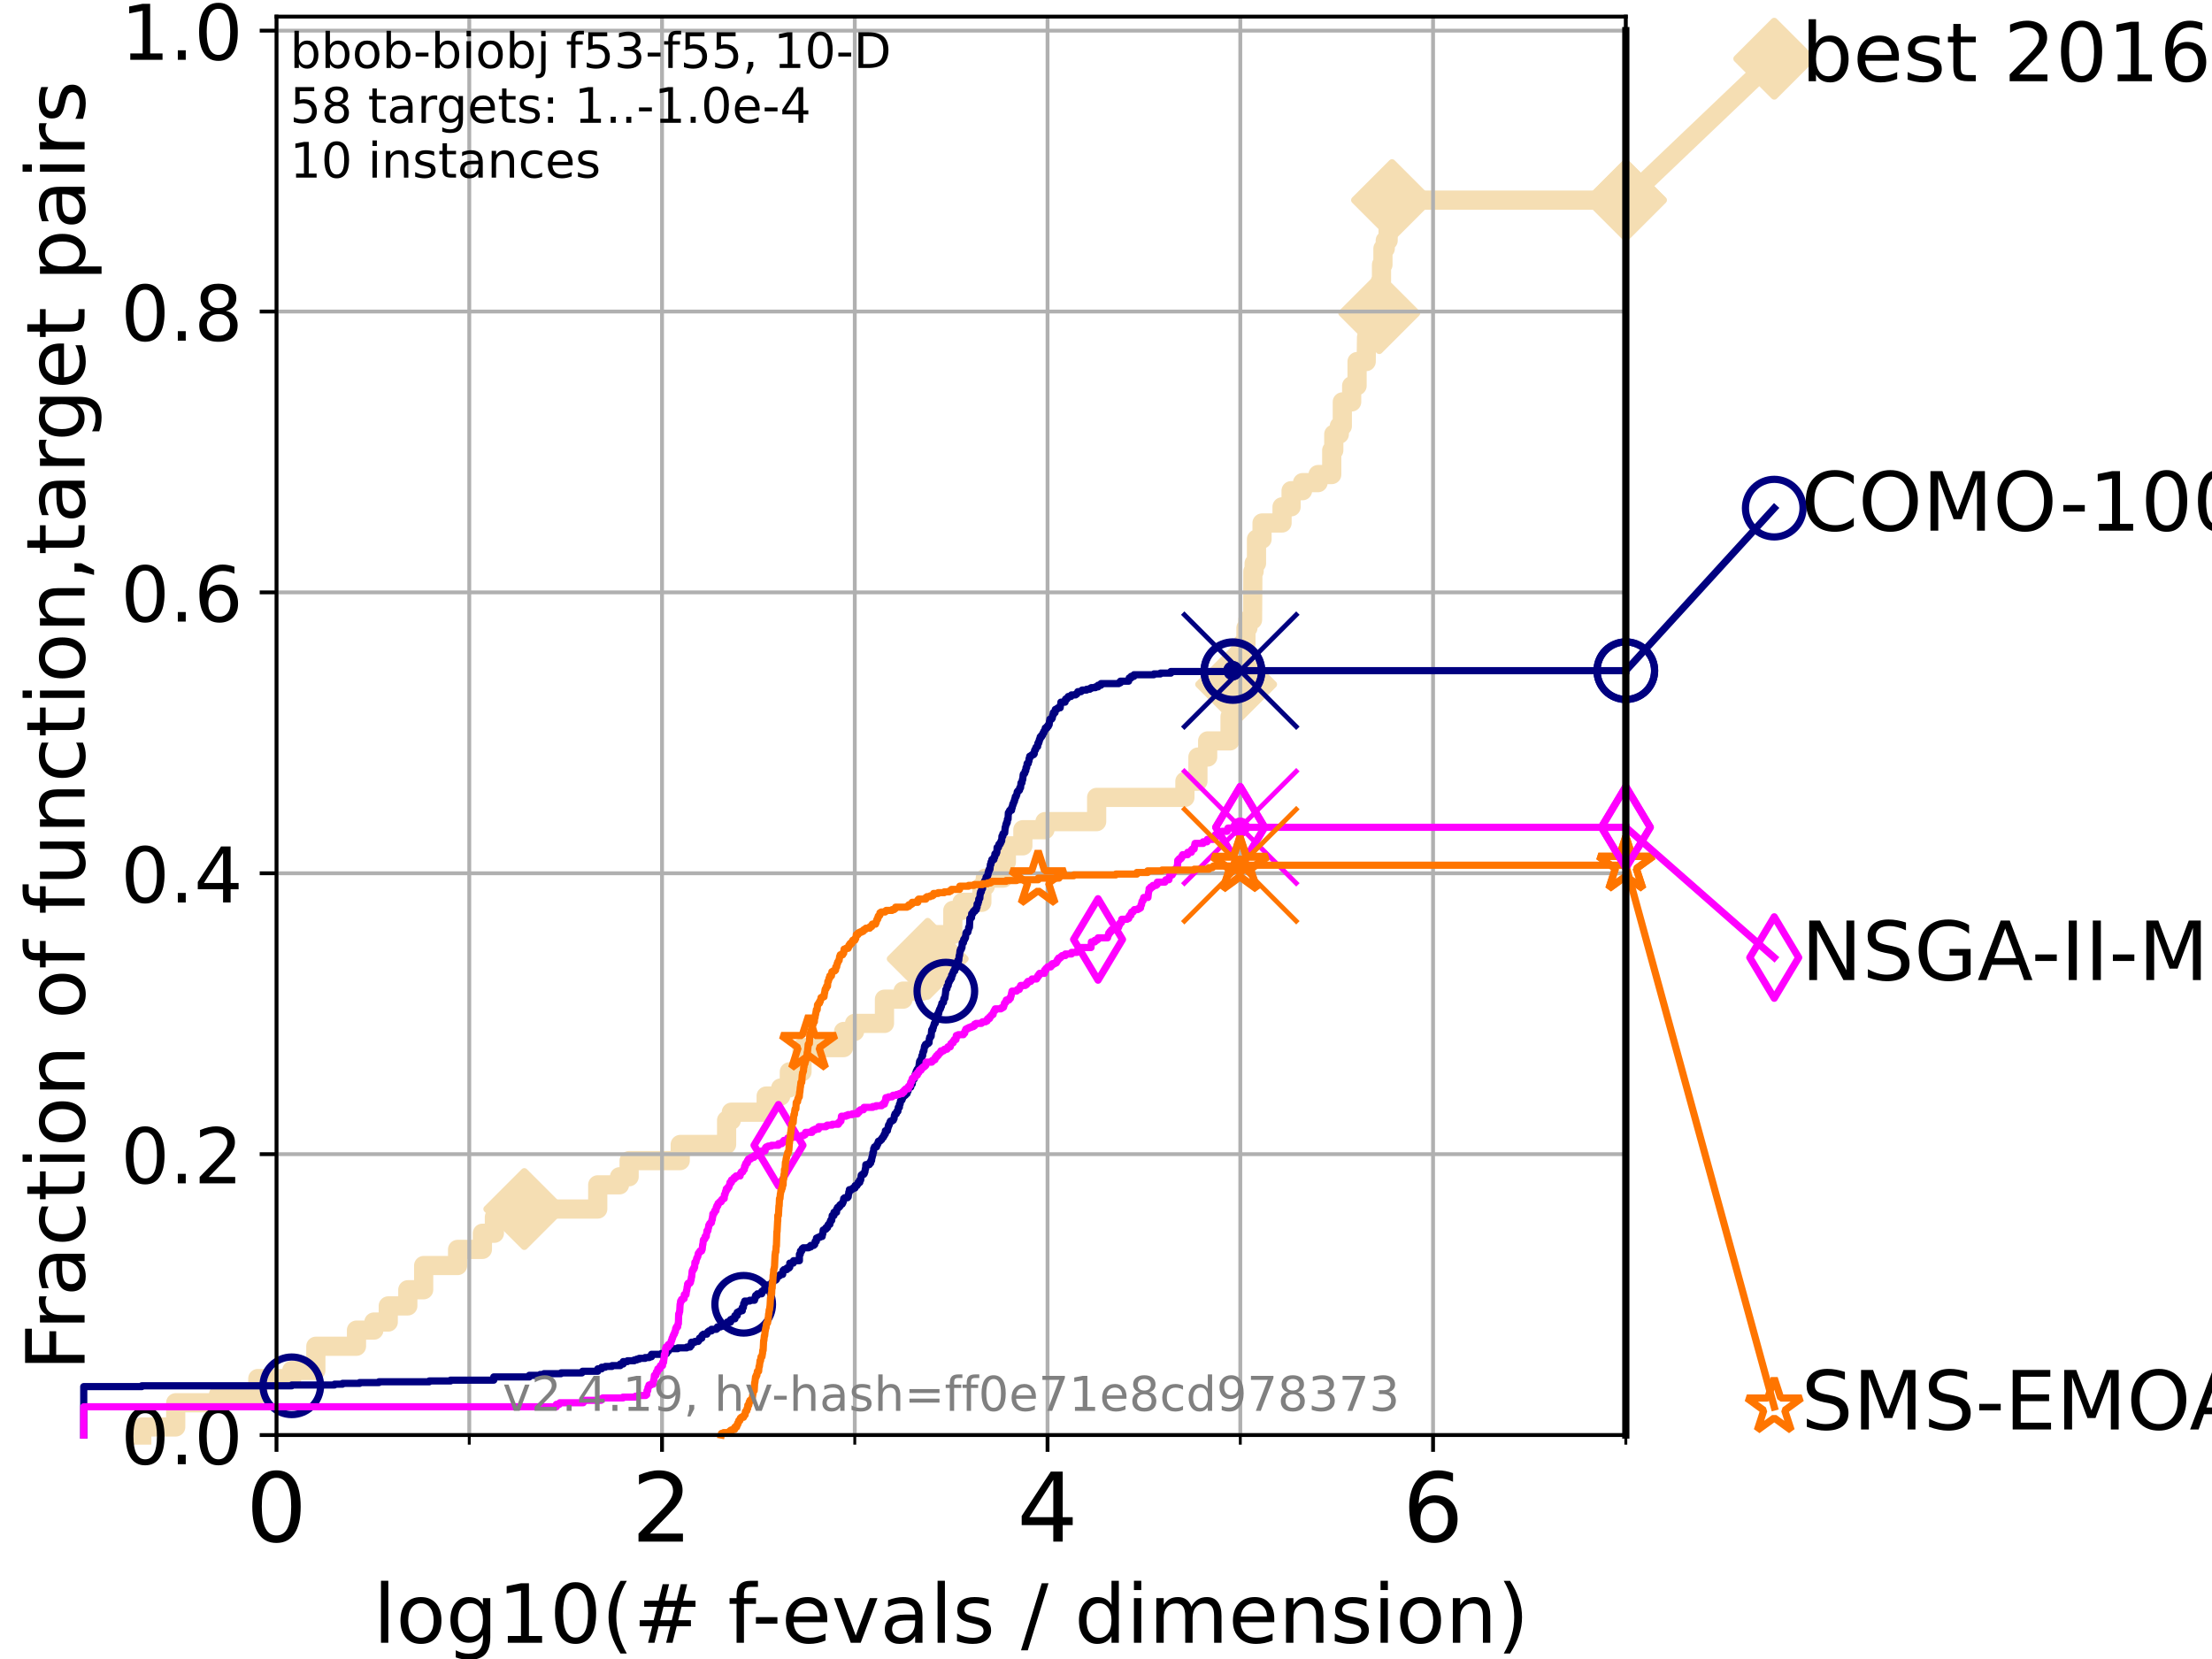 <?xml version="1.0" encoding="utf-8" standalone="no"?>
<!DOCTYPE svg PUBLIC "-//W3C//DTD SVG 1.1//EN"
  "http://www.w3.org/Graphics/SVG/1.1/DTD/svg11.dtd">
<!-- Created with matplotlib (https://matplotlib.org/) -->
<svg height="345.6pt" version="1.1" viewBox="0 0 460.8 345.6" width="460.8pt" xmlns="http://www.w3.org/2000/svg" xmlns:xlink="http://www.w3.org/1999/xlink">
 <defs>
  <style type="text/css">*{stroke-linecap:butt;stroke-linejoin:round;}</style>
 </defs>
 <g id="figure_1">
  <g id="patch_1">
   <path d="M 0 345.6 
L 460.8 345.6 
L 460.8 0 
L 0 0 
z
" style="fill:#ffffff;"/>
  </g>
  <g id="axes_1">
   <g id="patch_2">
    <path d="M 57.6 298.944 
L 338.688 298.944 
L 338.688 3.456 
L 57.6 3.456 
z
" style="fill:#ffffff;"/>
   </g>
   <g id="line2d_1">
    <path d="M 29.533 298.944 
L 29.533 297.263 
L 36.604 297.263 
L 36.604 292.218 
L 45.512 292.218 
L 45.512 290.537 
L 53.709 290.537 
L 53.709 287.174 
L 60.78 287.174 
L 60.78 285.493 
L 65.797 285.493 
L 65.797 280.449 
L 74.263 280.449 
L 74.263 277.086 
L 77.885 277.086 
L 77.885 275.404 
L 80.881 275.404 
L 80.881 272.042 
L 84.956 272.042 
L 84.956 268.679 
L 88.256 268.679 
L 88.256 263.635 
L 95.327 263.635 
L 95.327 260.272 
L 100.493 260.272 
L 100.493 256.909 
L 102.989 256.909 
L 102.989 253.546 
L 109.222 253.546 
L 109.222 251.865 
L 124.52 251.865 
L 124.52 246.821 
L 129.06 246.821 
L 129.06 245.139 
L 131.056 245.139 
L 131.056 241.777 
L 141.704 241.777 
L 141.704 238.414 
L 151.365 238.414 
L 151.365 233.37 
L 152.353 233.37 
L 152.353 231.688 
L 159.603 231.688 
L 159.603 228.325 
L 162.636 228.325 
L 162.636 226.644 
L 164.433 226.644 
L 164.433 223.281 
L 167.073 223.281 
L 167.073 218.237 
L 175.732 218.237 
L 175.732 214.874 
L 178.021 214.874 
L 178.021 213.193 
L 184.25 213.193 
L 184.25 208.149 
L 188.131 208.149 
L 188.131 206.467 
L 192.161 206.467 
L 192.161 203.105 
L 192.799 203.105 
L 192.799 199.742 
L 193.259 199.742 
L 193.259 194.698 
L 198.492 194.698 
L 198.492 189.653 
L 200.419 189.653 
L 200.419 187.972 
L 204.539 187.972 
L 204.539 184.609 
L 205.257 184.609 
L 205.257 182.928 
L 208.99 182.928 
L 208.99 179.565 
L 209.645 179.565 
L 209.645 176.202 
L 213.081 176.202 
L 213.081 172.84 
L 217.685 172.84 
L 217.685 171.158 
L 228.451 171.158 
L 228.451 166.114 
L 246.838 166.114 
L 246.838 162.751 
L 249.549 162.751 
L 249.549 157.707 
L 251.578 157.707 
L 251.578 154.344 
L 256.239 154.344 
L 256.239 149.3 
L 256.672 149.3 
L 256.672 147.619 
L 257.509 147.619 
L 257.509 142.574 
L 258.007 142.574 
L 258.007 139.212 
L 258.305 139.212 
L 258.305 137.53 
L 258.714 137.53 
L 258.714 134.167 
L 259.554 134.167 
L 259.554 130.805 
L 259.964 130.805 
L 259.964 129.123 
L 260.931 129.123 
L 260.995 119.035 
L 261.256 119.035 
L 261.256 117.354 
L 261.752 117.354 
L 261.752 112.309 
L 262.907 112.309 
L 262.907 108.947 
L 267.074 108.947 
L 267.074 105.584 
L 268.957 105.584 
L 268.957 102.221 
L 271.346 102.221 
L 271.346 100.54 
L 274.58 100.54 
L 274.58 98.858 
L 277.423 98.858 
L 277.423 93.814 
L 277.851 93.814 
L 277.851 90.451 
L 279.006 90.451 
L 279.006 88.77 
L 279.629 88.77 
L 279.629 83.726 
L 281.577 83.726 
L 281.577 80.363 
L 282.704 80.363 
L 282.704 75.319 
L 284.604 75.319 
L 284.672 70.275 
L 284.798 70.275 
L 284.798 65.23 
L 287.325 65.23 
L 287.325 63.549 
L 287.582 63.549 
L 287.582 58.505 
L 287.792 58.505 
L 287.792 55.142 
L 288.092 55.142 
L 288.092 51.779 
L 288.576 51.779 
L 288.576 50.098 
L 289.173 50.098 
L 289.173 46.735 
L 289.984 46.735 
L 289.984 41.691 
L 338.688 41.691 
L 338.688 41.691 
" style="fill:none;stroke:#f5deb3;stroke-linecap:square;stroke-width:4;"/>
   </g>
   <g id="line2d_2">
    <defs>
     <path d="M 0 7.778 
L 7.778 0 
L 0 -7.778 
L -7.778 0 
z
" id="m1a0f3966b7" style="stroke:#f5deb3;stroke-linejoin:miter;stroke-width:1.5;"/>
    </defs>
    <g>
     <use style="fill:#f5deb3;stroke:#f5deb3;stroke-linejoin:miter;stroke-width:1.5;" x="109.222" xlink:href="#m1a0f3966b7" y="251.865"/>
     <use style="fill:#f5deb3;stroke:#f5deb3;stroke-linejoin:miter;stroke-width:1.5;" x="193.259" xlink:href="#m1a0f3966b7" y="199.742"/>
     <use style="fill:#f5deb3;stroke:#f5deb3;stroke-linejoin:miter;stroke-width:1.5;" x="257.509" xlink:href="#m1a0f3966b7" y="142.574"/>
     <use style="fill:#f5deb3;stroke:#f5deb3;stroke-linejoin:miter;stroke-width:1.5;" x="287.325" xlink:href="#m1a0f3966b7" y="65.23"/>
     <use style="fill:#f5deb3;stroke:#f5deb3;stroke-linejoin:miter;stroke-width:1.5;" x="289.984" xlink:href="#m1a0f3966b7" y="41.691"/>
     <use style="fill:#f5deb3;stroke:#f5deb3;stroke-linejoin:miter;stroke-width:1.5;" x="338.688" xlink:href="#m1a0f3966b7" y="41.691"/>
    </g>
   </g>
   <g id="line2d_3">
    <path style="fill:none;stroke:#f5deb3;stroke-linecap:square;stroke-width:4;"/>
    <g/>
   </g>
   <g id="line2d_4">
    <path d="M 338.688 41.691 
L 369.608 12.233 
" style="fill:none;stroke:#f5deb3;stroke-linecap:square;stroke-width:4;"/>
    <g>
     <use style="fill:#f5deb3;stroke:#f5deb3;stroke-linejoin:miter;stroke-width:1.5;" x="338.688" xlink:href="#m1a0f3966b7" y="41.691"/>
     <use style="fill:#f5deb3;stroke:#f5deb3;stroke-linejoin:miter;stroke-width:1.5;" x="369.608" xlink:href="#m1a0f3966b7" y="12.233"/>
    </g>
   </g>
   <g id="matplotlib.axis_1">
    <g id="xtick_1">
     <g id="line2d_5">
      <path clip-path="url(#p6a68a1dd3f)" d="M 57.6 298.944 
L 57.6 3.456 
" style="fill:none;stroke:#b0b0b0;stroke-linecap:square;stroke-width:0.8;"/>
     </g>
     <g id="line2d_6">
      <defs>
       <path d="M 0 0 
L 0 3.5 
" id="m08c7fb80b2" style="stroke:#000000;stroke-width:0.8;"/>
      </defs>
      <g>
       <use style="stroke:#000000;stroke-width:0.8;" x="57.6" xlink:href="#m08c7fb80b2" y="298.944"/>
      </g>
     </g>
     <g id="text_1">
      <!-- 0 -->
      <g transform="translate(51.237 321.141)scale(0.2 -0.2)">
       <defs>
        <path d="M 31.781 66.406 
Q 24.172 66.406 20.328 58.906 
Q 16.5 51.422 16.5 36.375 
Q 16.5 21.391 20.328 13.891 
Q 24.172 6.391 31.781 6.391 
Q 39.453 6.391 43.281 13.891 
Q 47.125 21.391 47.125 36.375 
Q 47.125 51.422 43.281 58.906 
Q 39.453 66.406 31.781 66.406 
z
M 31.781 74.219 
Q 44.047 74.219 50.516 64.516 
Q 56.984 54.828 56.984 36.375 
Q 56.984 17.969 50.516 8.266 
Q 44.047 -1.422 31.781 -1.422 
Q 19.531 -1.422 13.062 8.266 
Q 6.594 17.969 6.594 36.375 
Q 6.594 54.828 13.062 64.516 
Q 19.531 74.219 31.781 74.219 
z
" id="DejaVuSans-48"/>
       </defs>
       <use xlink:href="#DejaVuSans-48"/>
      </g>
     </g>
    </g>
    <g id="xtick_2">
     <g id="line2d_7">
      <path clip-path="url(#p6a68a1dd3f)" d="M 137.911 298.944 
L 137.911 3.456 
" style="fill:none;stroke:#b0b0b0;stroke-linecap:square;stroke-width:0.8;"/>
     </g>
     <g id="line2d_8">
      <g>
       <use style="stroke:#000000;stroke-width:0.8;" x="137.911" xlink:href="#m08c7fb80b2" y="298.944"/>
      </g>
     </g>
     <g id="text_2">
      <!-- 2 -->
      <g transform="translate(131.548 321.141)scale(0.2 -0.2)">
       <defs>
        <path d="M 19.188 8.297 
L 53.609 8.297 
L 53.609 0 
L 7.328 0 
L 7.328 8.297 
Q 12.938 14.109 22.625 23.891 
Q 32.328 33.688 34.812 36.531 
Q 39.547 41.844 41.422 45.531 
Q 43.312 49.219 43.312 52.781 
Q 43.312 58.594 39.234 62.25 
Q 35.156 65.922 28.609 65.922 
Q 23.969 65.922 18.812 64.312 
Q 13.672 62.703 7.812 59.422 
L 7.812 69.391 
Q 13.766 71.781 18.938 73 
Q 24.125 74.219 28.422 74.219 
Q 39.75 74.219 46.484 68.547 
Q 53.219 62.891 53.219 53.422 
Q 53.219 48.922 51.531 44.891 
Q 49.859 40.875 45.406 35.406 
Q 44.188 33.984 37.641 27.219 
Q 31.109 20.453 19.188 8.297 
z
" id="DejaVuSans-50"/>
       </defs>
       <use xlink:href="#DejaVuSans-50"/>
      </g>
     </g>
    </g>
    <g id="xtick_3">
     <g id="line2d_9">
      <path clip-path="url(#p6a68a1dd3f)" d="M 218.222 298.944 
L 218.222 3.456 
" style="fill:none;stroke:#b0b0b0;stroke-linecap:square;stroke-width:0.8;"/>
     </g>
     <g id="line2d_10">
      <g>
       <use style="stroke:#000000;stroke-width:0.8;" x="218.222" xlink:href="#m08c7fb80b2" y="298.944"/>
      </g>
     </g>
     <g id="text_3">
      <!-- 4 -->
      <g transform="translate(211.859 321.141)scale(0.2 -0.2)">
       <defs>
        <path d="M 37.797 64.312 
L 12.891 25.391 
L 37.797 25.391 
z
M 35.203 72.906 
L 47.609 72.906 
L 47.609 25.391 
L 58.016 25.391 
L 58.016 17.188 
L 47.609 17.188 
L 47.609 0 
L 37.797 0 
L 37.797 17.188 
L 4.891 17.188 
L 4.891 26.703 
z
" id="DejaVuSans-52"/>
       </defs>
       <use xlink:href="#DejaVuSans-52"/>
      </g>
     </g>
    </g>
    <g id="xtick_4">
     <g id="line2d_11">
      <path clip-path="url(#p6a68a1dd3f)" d="M 298.533 298.944 
L 298.533 3.456 
" style="fill:none;stroke:#b0b0b0;stroke-linecap:square;stroke-width:0.8;"/>
     </g>
     <g id="line2d_12">
      <g>
       <use style="stroke:#000000;stroke-width:0.8;" x="298.533" xlink:href="#m08c7fb80b2" y="298.944"/>
      </g>
     </g>
     <g id="text_4">
      <!-- 6 -->
      <g transform="translate(292.17 321.141)scale(0.2 -0.2)">
       <defs>
        <path d="M 33.016 40.375 
Q 26.375 40.375 22.484 35.828 
Q 18.609 31.297 18.609 23.391 
Q 18.609 15.531 22.484 10.953 
Q 26.375 6.391 33.016 6.391 
Q 39.656 6.391 43.531 10.953 
Q 47.406 15.531 47.406 23.391 
Q 47.406 31.297 43.531 35.828 
Q 39.656 40.375 33.016 40.375 
z
M 52.594 71.297 
L 52.594 62.312 
Q 48.875 64.062 45.094 64.984 
Q 41.312 65.922 37.594 65.922 
Q 27.828 65.922 22.672 59.328 
Q 17.531 52.734 16.797 39.406 
Q 19.672 43.656 24.016 45.922 
Q 28.375 48.188 33.594 48.188 
Q 44.578 48.188 50.953 41.516 
Q 57.328 34.859 57.328 23.391 
Q 57.328 12.156 50.688 5.359 
Q 44.047 -1.422 33.016 -1.422 
Q 20.359 -1.422 13.672 8.266 
Q 6.984 17.969 6.984 36.375 
Q 6.984 53.656 15.188 63.938 
Q 23.391 74.219 37.203 74.219 
Q 40.922 74.219 44.703 73.484 
Q 48.484 72.75 52.594 71.297 
z
" id="DejaVuSans-54"/>
       </defs>
       <use xlink:href="#DejaVuSans-54"/>
      </g>
     </g>
    </g>
    <g id="xtick_5">
     <g id="line2d_13">
      <path clip-path="url(#p6a68a1dd3f)" d="M 97.755 298.944 
L 97.755 3.456 
" style="fill:none;stroke:#b0b0b0;stroke-linecap:square;stroke-width:0.8;"/>
     </g>
     <g id="line2d_14">
      <defs>
       <path d="M 0 0 
L 0 2 
" id="m81b21d2018" style="stroke:#000000;stroke-width:0.6;"/>
      </defs>
      <g>
       <use style="stroke:#000000;stroke-width:0.6;" x="97.755" xlink:href="#m81b21d2018" y="298.944"/>
      </g>
     </g>
    </g>
    <g id="xtick_6">
     <g id="line2d_15">
      <path clip-path="url(#p6a68a1dd3f)" d="M 178.066 298.944 
L 178.066 3.456 
" style="fill:none;stroke:#b0b0b0;stroke-linecap:square;stroke-width:0.8;"/>
     </g>
     <g id="line2d_16">
      <g>
       <use style="stroke:#000000;stroke-width:0.6;" x="178.066" xlink:href="#m81b21d2018" y="298.944"/>
      </g>
     </g>
    </g>
    <g id="xtick_7">
     <g id="line2d_17">
      <path clip-path="url(#p6a68a1dd3f)" d="M 258.377 298.944 
L 258.377 3.456 
" style="fill:none;stroke:#b0b0b0;stroke-linecap:square;stroke-width:0.8;"/>
     </g>
     <g id="line2d_18">
      <g>
       <use style="stroke:#000000;stroke-width:0.6;" x="258.377" xlink:href="#m81b21d2018" y="298.944"/>
      </g>
     </g>
    </g>
    <g id="xtick_8">
     <g id="line2d_19">
      <path clip-path="url(#p6a68a1dd3f)" d="M 338.688 298.944 
L 338.688 3.456 
" style="fill:none;stroke:#b0b0b0;stroke-linecap:square;stroke-width:0.8;"/>
     </g>
     <g id="line2d_20">
      <g>
       <use style="stroke:#000000;stroke-width:0.6;" x="338.688" xlink:href="#m81b21d2018" y="298.944"/>
      </g>
     </g>
    </g>
    <g id="text_5">
     <!-- log10(# f-evals / dimension) -->
     <g transform="translate(77.764 342.218)scale(0.17 -0.17)">
      <defs>
       <path d="M 9.422 75.984 
L 18.406 75.984 
L 18.406 0 
L 9.422 0 
z
" id="DejaVuSans-108"/>
       <path d="M 30.609 48.391 
Q 23.391 48.391 19.188 42.75 
Q 14.984 37.109 14.984 27.297 
Q 14.984 17.484 19.156 11.844 
Q 23.344 6.203 30.609 6.203 
Q 37.797 6.203 41.984 11.859 
Q 46.188 17.531 46.188 27.297 
Q 46.188 37.016 41.984 42.703 
Q 37.797 48.391 30.609 48.391 
z
M 30.609 56 
Q 42.328 56 49.016 48.375 
Q 55.719 40.766 55.719 27.297 
Q 55.719 13.875 49.016 6.219 
Q 42.328 -1.422 30.609 -1.422 
Q 18.844 -1.422 12.172 6.219 
Q 5.516 13.875 5.516 27.297 
Q 5.516 40.766 12.172 48.375 
Q 18.844 56 30.609 56 
z
" id="DejaVuSans-111"/>
       <path d="M 45.406 27.984 
Q 45.406 37.75 41.375 43.109 
Q 37.359 48.484 30.078 48.484 
Q 22.859 48.484 18.828 43.109 
Q 14.797 37.75 14.797 27.984 
Q 14.797 18.266 18.828 12.891 
Q 22.859 7.516 30.078 7.516 
Q 37.359 7.516 41.375 12.891 
Q 45.406 18.266 45.406 27.984 
z
M 54.391 6.781 
Q 54.391 -7.172 48.188 -13.984 
Q 42 -20.797 29.203 -20.797 
Q 24.469 -20.797 20.266 -20.094 
Q 16.062 -19.391 12.109 -17.922 
L 12.109 -9.188 
Q 16.062 -11.328 19.922 -12.344 
Q 23.781 -13.375 27.781 -13.375 
Q 36.625 -13.375 41.016 -8.766 
Q 45.406 -4.156 45.406 5.172 
L 45.406 9.625 
Q 42.625 4.781 38.281 2.391 
Q 33.938 0 27.875 0 
Q 17.828 0 11.672 7.656 
Q 5.516 15.328 5.516 27.984 
Q 5.516 40.672 11.672 48.328 
Q 17.828 56 27.875 56 
Q 33.938 56 38.281 53.609 
Q 42.625 51.219 45.406 46.391 
L 45.406 54.688 
L 54.391 54.688 
z
" id="DejaVuSans-103"/>
       <path d="M 12.406 8.297 
L 28.516 8.297 
L 28.516 63.922 
L 10.984 60.406 
L 10.984 69.391 
L 28.422 72.906 
L 38.281 72.906 
L 38.281 8.297 
L 54.391 8.297 
L 54.391 0 
L 12.406 0 
z
" id="DejaVuSans-49"/>
       <path d="M 31 75.875 
Q 24.469 64.656 21.281 53.656 
Q 18.109 42.672 18.109 31.391 
Q 18.109 20.125 21.312 9.062 
Q 24.516 -2 31 -13.188 
L 23.188 -13.188 
Q 15.875 -1.703 12.234 9.375 
Q 8.594 20.453 8.594 31.391 
Q 8.594 42.281 12.203 53.312 
Q 15.828 64.359 23.188 75.875 
z
" id="DejaVuSans-40"/>
       <path d="M 51.125 44 
L 36.922 44 
L 32.812 27.688 
L 47.125 27.688 
z
M 43.797 71.781 
L 38.719 51.516 
L 52.984 51.516 
L 58.109 71.781 
L 65.922 71.781 
L 60.891 51.516 
L 76.125 51.516 
L 76.125 44 
L 58.984 44 
L 54.984 27.688 
L 70.516 27.688 
L 70.516 20.219 
L 53.078 20.219 
L 48 0 
L 40.188 0 
L 45.219 20.219 
L 30.906 20.219 
L 25.875 0 
L 18.016 0 
L 23.094 20.219 
L 7.719 20.219 
L 7.719 27.688 
L 24.906 27.688 
L 29 44 
L 13.281 44 
L 13.281 51.516 
L 30.906 51.516 
L 35.891 71.781 
z
" id="DejaVuSans-35"/>
       <path id="DejaVuSans-32"/>
       <path d="M 37.109 75.984 
L 37.109 68.5 
L 28.516 68.5 
Q 23.688 68.5 21.797 66.547 
Q 19.922 64.594 19.922 59.516 
L 19.922 54.688 
L 34.719 54.688 
L 34.719 47.703 
L 19.922 47.703 
L 19.922 0 
L 10.891 0 
L 10.891 47.703 
L 2.297 47.703 
L 2.297 54.688 
L 10.891 54.688 
L 10.891 58.5 
Q 10.891 67.625 15.141 71.797 
Q 19.391 75.984 28.609 75.984 
z
" id="DejaVuSans-102"/>
       <path d="M 4.891 31.391 
L 31.203 31.391 
L 31.203 23.391 
L 4.891 23.391 
z
" id="DejaVuSans-45"/>
       <path d="M 56.203 29.594 
L 56.203 25.203 
L 14.891 25.203 
Q 15.484 15.922 20.484 11.062 
Q 25.484 6.203 34.422 6.203 
Q 39.594 6.203 44.453 7.469 
Q 49.312 8.734 54.109 11.281 
L 54.109 2.781 
Q 49.266 0.734 44.188 -0.344 
Q 39.109 -1.422 33.891 -1.422 
Q 20.797 -1.422 13.156 6.188 
Q 5.516 13.812 5.516 26.812 
Q 5.516 40.234 12.766 48.109 
Q 20.016 56 32.328 56 
Q 43.359 56 49.781 48.891 
Q 56.203 41.797 56.203 29.594 
z
M 47.219 32.234 
Q 47.125 39.594 43.094 43.984 
Q 39.062 48.391 32.422 48.391 
Q 24.906 48.391 20.391 44.141 
Q 15.875 39.891 15.188 32.172 
z
" id="DejaVuSans-101"/>
       <path d="M 2.984 54.688 
L 12.5 54.688 
L 29.594 8.797 
L 46.688 54.688 
L 56.203 54.688 
L 35.688 0 
L 23.484 0 
z
" id="DejaVuSans-118"/>
       <path d="M 34.281 27.484 
Q 23.391 27.484 19.188 25 
Q 14.984 22.516 14.984 16.5 
Q 14.984 11.719 18.141 8.906 
Q 21.297 6.109 26.703 6.109 
Q 34.188 6.109 38.703 11.406 
Q 43.219 16.703 43.219 25.484 
L 43.219 27.484 
z
M 52.203 31.203 
L 52.203 0 
L 43.219 0 
L 43.219 8.297 
Q 40.141 3.328 35.547 0.953 
Q 30.953 -1.422 24.312 -1.422 
Q 15.922 -1.422 10.953 3.297 
Q 6 8.016 6 15.922 
Q 6 25.141 12.172 29.828 
Q 18.359 34.516 30.609 34.516 
L 43.219 34.516 
L 43.219 35.406 
Q 43.219 41.609 39.141 45 
Q 35.062 48.391 27.688 48.391 
Q 23 48.391 18.547 47.266 
Q 14.109 46.141 10.016 43.891 
L 10.016 52.203 
Q 14.938 54.109 19.578 55.047 
Q 24.219 56 28.609 56 
Q 40.484 56 46.344 49.844 
Q 52.203 43.703 52.203 31.203 
z
" id="DejaVuSans-97"/>
       <path d="M 44.281 53.078 
L 44.281 44.578 
Q 40.484 46.531 36.375 47.5 
Q 32.281 48.484 27.875 48.484 
Q 21.188 48.484 17.844 46.438 
Q 14.5 44.391 14.5 40.281 
Q 14.5 37.156 16.891 35.375 
Q 19.281 33.594 26.516 31.984 
L 29.594 31.297 
Q 39.156 29.25 43.188 25.516 
Q 47.219 21.781 47.219 15.094 
Q 47.219 7.469 41.188 3.016 
Q 35.156 -1.422 24.609 -1.422 
Q 20.219 -1.422 15.453 -0.562 
Q 10.688 0.297 5.422 2 
L 5.422 11.281 
Q 10.406 8.688 15.234 7.391 
Q 20.062 6.109 24.812 6.109 
Q 31.156 6.109 34.562 8.281 
Q 37.984 10.453 37.984 14.406 
Q 37.984 18.062 35.516 20.016 
Q 33.062 21.969 24.703 23.781 
L 21.578 24.516 
Q 13.234 26.266 9.516 29.906 
Q 5.812 33.547 5.812 39.891 
Q 5.812 47.609 11.281 51.797 
Q 16.75 56 26.812 56 
Q 31.781 56 36.172 55.266 
Q 40.578 54.547 44.281 53.078 
z
" id="DejaVuSans-115"/>
       <path d="M 25.391 72.906 
L 33.688 72.906 
L 8.297 -9.281 
L 0 -9.281 
z
" id="DejaVuSans-47"/>
       <path d="M 45.406 46.391 
L 45.406 75.984 
L 54.391 75.984 
L 54.391 0 
L 45.406 0 
L 45.406 8.203 
Q 42.578 3.328 38.25 0.953 
Q 33.938 -1.422 27.875 -1.422 
Q 17.969 -1.422 11.734 6.484 
Q 5.516 14.406 5.516 27.297 
Q 5.516 40.188 11.734 48.094 
Q 17.969 56 27.875 56 
Q 33.938 56 38.25 53.625 
Q 42.578 51.266 45.406 46.391 
z
M 14.797 27.297 
Q 14.797 17.391 18.875 11.75 
Q 22.953 6.109 30.078 6.109 
Q 37.203 6.109 41.297 11.75 
Q 45.406 17.391 45.406 27.297 
Q 45.406 37.203 41.297 42.844 
Q 37.203 48.484 30.078 48.484 
Q 22.953 48.484 18.875 42.844 
Q 14.797 37.203 14.797 27.297 
z
" id="DejaVuSans-100"/>
       <path d="M 9.422 54.688 
L 18.406 54.688 
L 18.406 0 
L 9.422 0 
z
M 9.422 75.984 
L 18.406 75.984 
L 18.406 64.594 
L 9.422 64.594 
z
" id="DejaVuSans-105"/>
       <path d="M 52 44.188 
Q 55.375 50.25 60.062 53.125 
Q 64.75 56 71.094 56 
Q 79.641 56 84.281 50.016 
Q 88.922 44.047 88.922 33.016 
L 88.922 0 
L 79.891 0 
L 79.891 32.719 
Q 79.891 40.578 77.094 44.375 
Q 74.312 48.188 68.609 48.188 
Q 61.625 48.188 57.562 43.547 
Q 53.516 38.922 53.516 30.906 
L 53.516 0 
L 44.484 0 
L 44.484 32.719 
Q 44.484 40.625 41.703 44.406 
Q 38.922 48.188 33.109 48.188 
Q 26.219 48.188 22.156 43.531 
Q 18.109 38.875 18.109 30.906 
L 18.109 0 
L 9.078 0 
L 9.078 54.688 
L 18.109 54.688 
L 18.109 46.188 
Q 21.188 51.219 25.484 53.609 
Q 29.781 56 35.688 56 
Q 41.656 56 45.828 52.969 
Q 50 49.953 52 44.188 
z
" id="DejaVuSans-109"/>
       <path d="M 54.891 33.016 
L 54.891 0 
L 45.906 0 
L 45.906 32.719 
Q 45.906 40.484 42.875 44.328 
Q 39.844 48.188 33.797 48.188 
Q 26.516 48.188 22.312 43.547 
Q 18.109 38.922 18.109 30.906 
L 18.109 0 
L 9.078 0 
L 9.078 54.688 
L 18.109 54.688 
L 18.109 46.188 
Q 21.344 51.125 25.703 53.562 
Q 30.078 56 35.797 56 
Q 45.219 56 50.047 50.172 
Q 54.891 44.344 54.891 33.016 
z
" id="DejaVuSans-110"/>
       <path d="M 8.016 75.875 
L 15.828 75.875 
Q 23.141 64.359 26.781 53.312 
Q 30.422 42.281 30.422 31.391 
Q 30.422 20.453 26.781 9.375 
Q 23.141 -1.703 15.828 -13.188 
L 8.016 -13.188 
Q 14.5 -2 17.703 9.062 
Q 20.906 20.125 20.906 31.391 
Q 20.906 42.672 17.703 53.656 
Q 14.5 64.656 8.016 75.875 
z
" id="DejaVuSans-41"/>
      </defs>
      <use xlink:href="#DejaVuSans-108"/>
      <use x="27.783" xlink:href="#DejaVuSans-111"/>
      <use x="88.965" xlink:href="#DejaVuSans-103"/>
      <use x="152.441" xlink:href="#DejaVuSans-49"/>
      <use x="216.064" xlink:href="#DejaVuSans-48"/>
      <use x="279.688" xlink:href="#DejaVuSans-40"/>
      <use x="318.701" xlink:href="#DejaVuSans-35"/>
      <use x="402.49" xlink:href="#DejaVuSans-32"/>
      <use x="434.277" xlink:href="#DejaVuSans-102"/>
      <use x="463.982" xlink:href="#DejaVuSans-45"/>
      <use x="500.066" xlink:href="#DejaVuSans-101"/>
      <use x="561.59" xlink:href="#DejaVuSans-118"/>
      <use x="620.77" xlink:href="#DejaVuSans-97"/>
      <use x="682.049" xlink:href="#DejaVuSans-108"/>
      <use x="709.832" xlink:href="#DejaVuSans-115"/>
      <use x="761.932" xlink:href="#DejaVuSans-32"/>
      <use x="793.719" xlink:href="#DejaVuSans-47"/>
      <use x="827.41" xlink:href="#DejaVuSans-32"/>
      <use x="859.197" xlink:href="#DejaVuSans-100"/>
      <use x="922.674" xlink:href="#DejaVuSans-105"/>
      <use x="950.457" xlink:href="#DejaVuSans-109"/>
      <use x="1047.869" xlink:href="#DejaVuSans-101"/>
      <use x="1109.393" xlink:href="#DejaVuSans-110"/>
      <use x="1172.771" xlink:href="#DejaVuSans-115"/>
      <use x="1224.871" xlink:href="#DejaVuSans-105"/>
      <use x="1252.654" xlink:href="#DejaVuSans-111"/>
      <use x="1313.836" xlink:href="#DejaVuSans-110"/>
      <use x="1377.215" xlink:href="#DejaVuSans-41"/>
     </g>
    </g>
   </g>
   <g id="matplotlib.axis_2">
    <g id="ytick_1">
     <g id="line2d_21">
      <path clip-path="url(#p6a68a1dd3f)" d="M 57.6 298.944 
L 338.688 298.944 
" style="fill:none;stroke:#b0b0b0;stroke-linecap:square;stroke-width:0.8;"/>
     </g>
     <g id="line2d_22">
      <defs>
       <path d="M 0 0 
L -3.5 0 
" id="m2ed751cfae" style="stroke:#000000;stroke-width:0.8;"/>
      </defs>
      <g>
       <use style="stroke:#000000;stroke-width:0.8;" x="57.6" xlink:href="#m2ed751cfae" y="298.944"/>
      </g>
     </g>
     <g id="text_6">
      <!-- 0.0 -->
      <g transform="translate(25.155 305.023)scale(0.16 -0.16)">
       <defs>
        <path d="M 10.688 12.406 
L 21 12.406 
L 21 0 
L 10.688 0 
z
" id="DejaVuSans-46"/>
       </defs>
       <use xlink:href="#DejaVuSans-48"/>
       <use x="63.623" xlink:href="#DejaVuSans-46"/>
       <use x="95.41" xlink:href="#DejaVuSans-48"/>
      </g>
     </g>
    </g>
    <g id="ytick_2">
     <g id="line2d_23">
      <path clip-path="url(#p6a68a1dd3f)" d="M 57.6 240.432 
L 338.688 240.432 
" style="fill:none;stroke:#b0b0b0;stroke-linecap:square;stroke-width:0.8;"/>
     </g>
     <g id="line2d_24">
      <g>
       <use style="stroke:#000000;stroke-width:0.8;" x="57.6" xlink:href="#m2ed751cfae" y="240.432"/>
      </g>
     </g>
     <g id="text_7">
      <!-- 0.2 -->
      <g transform="translate(25.155 246.51)scale(0.16 -0.16)">
       <use xlink:href="#DejaVuSans-48"/>
       <use x="63.623" xlink:href="#DejaVuSans-46"/>
       <use x="95.41" xlink:href="#DejaVuSans-50"/>
      </g>
     </g>
    </g>
    <g id="ytick_3">
     <g id="line2d_25">
      <path clip-path="url(#p6a68a1dd3f)" d="M 57.6 181.919 
L 338.688 181.919 
" style="fill:none;stroke:#b0b0b0;stroke-linecap:square;stroke-width:0.8;"/>
     </g>
     <g id="line2d_26">
      <g>
       <use style="stroke:#000000;stroke-width:0.8;" x="57.6" xlink:href="#m2ed751cfae" y="181.919"/>
      </g>
     </g>
     <g id="text_8">
      <!-- 0.4 -->
      <g transform="translate(25.155 187.998)scale(0.16 -0.16)">
       <use xlink:href="#DejaVuSans-48"/>
       <use x="63.623" xlink:href="#DejaVuSans-46"/>
       <use x="95.41" xlink:href="#DejaVuSans-52"/>
      </g>
     </g>
    </g>
    <g id="ytick_4">
     <g id="line2d_27">
      <path clip-path="url(#p6a68a1dd3f)" d="M 57.6 123.407 
L 338.688 123.407 
" style="fill:none;stroke:#b0b0b0;stroke-linecap:square;stroke-width:0.8;"/>
     </g>
     <g id="line2d_28">
      <g>
       <use style="stroke:#000000;stroke-width:0.8;" x="57.6" xlink:href="#m2ed751cfae" y="123.407"/>
      </g>
     </g>
     <g id="text_9">
      <!-- 0.6 -->
      <g transform="translate(25.155 129.485)scale(0.16 -0.16)">
       <use xlink:href="#DejaVuSans-48"/>
       <use x="63.623" xlink:href="#DejaVuSans-46"/>
       <use x="95.41" xlink:href="#DejaVuSans-54"/>
      </g>
     </g>
    </g>
    <g id="ytick_5">
     <g id="line2d_29">
      <path clip-path="url(#p6a68a1dd3f)" d="M 57.6 64.894 
L 338.688 64.894 
" style="fill:none;stroke:#b0b0b0;stroke-linecap:square;stroke-width:0.8;"/>
     </g>
     <g id="line2d_30">
      <g>
       <use style="stroke:#000000;stroke-width:0.8;" x="57.6" xlink:href="#m2ed751cfae" y="64.894"/>
      </g>
     </g>
     <g id="text_10">
      <!-- 0.8 -->
      <g transform="translate(25.155 70.973)scale(0.16 -0.16)">
       <defs>
        <path d="M 31.781 34.625 
Q 24.75 34.625 20.719 30.859 
Q 16.703 27.094 16.703 20.516 
Q 16.703 13.922 20.719 10.156 
Q 24.75 6.391 31.781 6.391 
Q 38.812 6.391 42.859 10.172 
Q 46.922 13.969 46.922 20.516 
Q 46.922 27.094 42.891 30.859 
Q 38.875 34.625 31.781 34.625 
z
M 21.922 38.812 
Q 15.578 40.375 12.031 44.719 
Q 8.5 49.078 8.5 55.328 
Q 8.5 64.062 14.719 69.141 
Q 20.953 74.219 31.781 74.219 
Q 42.672 74.219 48.875 69.141 
Q 55.078 64.062 55.078 55.328 
Q 55.078 49.078 51.531 44.719 
Q 48 40.375 41.703 38.812 
Q 48.828 37.156 52.797 32.312 
Q 56.781 27.484 56.781 20.516 
Q 56.781 9.906 50.312 4.234 
Q 43.844 -1.422 31.781 -1.422 
Q 19.734 -1.422 13.25 4.234 
Q 6.781 9.906 6.781 20.516 
Q 6.781 27.484 10.781 32.312 
Q 14.797 37.156 21.922 38.812 
z
M 18.312 54.391 
Q 18.312 48.734 21.844 45.562 
Q 25.391 42.391 31.781 42.391 
Q 38.141 42.391 41.719 45.562 
Q 45.312 48.734 45.312 54.391 
Q 45.312 60.062 41.719 63.234 
Q 38.141 66.406 31.781 66.406 
Q 25.391 66.406 21.844 63.234 
Q 18.312 60.062 18.312 54.391 
z
" id="DejaVuSans-56"/>
       </defs>
       <use xlink:href="#DejaVuSans-48"/>
       <use x="63.623" xlink:href="#DejaVuSans-46"/>
       <use x="95.41" xlink:href="#DejaVuSans-56"/>
      </g>
     </g>
    </g>
    <g id="ytick_6">
     <g id="line2d_31">
      <path clip-path="url(#p6a68a1dd3f)" d="M 57.6 6.382 
L 338.688 6.382 
" style="fill:none;stroke:#b0b0b0;stroke-linecap:square;stroke-width:0.8;"/>
     </g>
     <g id="line2d_32">
      <g>
       <use style="stroke:#000000;stroke-width:0.8;" x="57.6" xlink:href="#m2ed751cfae" y="6.382"/>
      </g>
     </g>
     <g id="text_11">
      <!-- 1.0 -->
      <g transform="translate(25.155 12.46)scale(0.16 -0.16)">
       <use xlink:href="#DejaVuSans-49"/>
       <use x="63.623" xlink:href="#DejaVuSans-46"/>
       <use x="95.41" xlink:href="#DejaVuSans-48"/>
      </g>
     </g>
    </g>
    <g id="text_12">
     <!-- Fraction of function,target pairs -->
     <g transform="translate(17.62 285.585)rotate(-90)scale(0.17 -0.17)">
      <defs>
       <path d="M 9.812 72.906 
L 51.703 72.906 
L 51.703 64.594 
L 19.672 64.594 
L 19.672 43.109 
L 48.578 43.109 
L 48.578 34.812 
L 19.672 34.812 
L 19.672 0 
L 9.812 0 
z
" id="DejaVuSans-70"/>
       <path d="M 41.109 46.297 
Q 39.594 47.172 37.812 47.578 
Q 36.031 48 33.891 48 
Q 26.266 48 22.188 43.047 
Q 18.109 38.094 18.109 28.812 
L 18.109 0 
L 9.078 0 
L 9.078 54.688 
L 18.109 54.688 
L 18.109 46.188 
Q 20.953 51.172 25.484 53.578 
Q 30.031 56 36.531 56 
Q 37.453 56 38.578 55.875 
Q 39.703 55.766 41.062 55.516 
z
" id="DejaVuSans-114"/>
       <path d="M 48.781 52.594 
L 48.781 44.188 
Q 44.969 46.297 41.141 47.344 
Q 37.312 48.391 33.406 48.391 
Q 24.656 48.391 19.812 42.844 
Q 14.984 37.312 14.984 27.297 
Q 14.984 17.281 19.812 11.734 
Q 24.656 6.203 33.406 6.203 
Q 37.312 6.203 41.141 7.25 
Q 44.969 8.297 48.781 10.406 
L 48.781 2.094 
Q 45.016 0.344 40.984 -0.531 
Q 36.969 -1.422 32.422 -1.422 
Q 20.062 -1.422 12.781 6.344 
Q 5.516 14.109 5.516 27.297 
Q 5.516 40.672 12.859 48.328 
Q 20.219 56 33.016 56 
Q 37.156 56 41.109 55.141 
Q 45.062 54.297 48.781 52.594 
z
" id="DejaVuSans-99"/>
       <path d="M 18.312 70.219 
L 18.312 54.688 
L 36.812 54.688 
L 36.812 47.703 
L 18.312 47.703 
L 18.312 18.016 
Q 18.312 11.328 20.141 9.422 
Q 21.969 7.516 27.594 7.516 
L 36.812 7.516 
L 36.812 0 
L 27.594 0 
Q 17.188 0 13.234 3.875 
Q 9.281 7.766 9.281 18.016 
L 9.281 47.703 
L 2.688 47.703 
L 2.688 54.688 
L 9.281 54.688 
L 9.281 70.219 
z
" id="DejaVuSans-116"/>
       <path d="M 8.5 21.578 
L 8.5 54.688 
L 17.484 54.688 
L 17.484 21.922 
Q 17.484 14.156 20.5 10.266 
Q 23.531 6.391 29.594 6.391 
Q 36.859 6.391 41.078 11.031 
Q 45.312 15.672 45.312 23.688 
L 45.312 54.688 
L 54.297 54.688 
L 54.297 0 
L 45.312 0 
L 45.312 8.406 
Q 42.047 3.422 37.719 1 
Q 33.406 -1.422 27.688 -1.422 
Q 18.266 -1.422 13.375 4.438 
Q 8.5 10.297 8.5 21.578 
z
M 31.109 56 
z
" id="DejaVuSans-117"/>
       <path d="M 11.719 12.406 
L 22.016 12.406 
L 22.016 4 
L 14.016 -11.625 
L 7.719 -11.625 
L 11.719 4 
z
" id="DejaVuSans-44"/>
       <path d="M 18.109 8.203 
L 18.109 -20.797 
L 9.078 -20.797 
L 9.078 54.688 
L 18.109 54.688 
L 18.109 46.391 
Q 20.953 51.266 25.266 53.625 
Q 29.594 56 35.594 56 
Q 45.562 56 51.781 48.094 
Q 58.016 40.188 58.016 27.297 
Q 58.016 14.406 51.781 6.484 
Q 45.562 -1.422 35.594 -1.422 
Q 29.594 -1.422 25.266 0.953 
Q 20.953 3.328 18.109 8.203 
z
M 48.688 27.297 
Q 48.688 37.203 44.609 42.844 
Q 40.531 48.484 33.406 48.484 
Q 26.266 48.484 22.188 42.844 
Q 18.109 37.203 18.109 27.297 
Q 18.109 17.391 22.188 11.75 
Q 26.266 6.109 33.406 6.109 
Q 40.531 6.109 44.609 11.75 
Q 48.688 17.391 48.688 27.297 
z
" id="DejaVuSans-112"/>
      </defs>
      <use xlink:href="#DejaVuSans-70"/>
      <use x="50.27" xlink:href="#DejaVuSans-114"/>
      <use x="91.383" xlink:href="#DejaVuSans-97"/>
      <use x="152.662" xlink:href="#DejaVuSans-99"/>
      <use x="207.643" xlink:href="#DejaVuSans-116"/>
      <use x="246.852" xlink:href="#DejaVuSans-105"/>
      <use x="274.635" xlink:href="#DejaVuSans-111"/>
      <use x="335.816" xlink:href="#DejaVuSans-110"/>
      <use x="399.195" xlink:href="#DejaVuSans-32"/>
      <use x="430.982" xlink:href="#DejaVuSans-111"/>
      <use x="492.164" xlink:href="#DejaVuSans-102"/>
      <use x="527.369" xlink:href="#DejaVuSans-32"/>
      <use x="559.156" xlink:href="#DejaVuSans-102"/>
      <use x="594.361" xlink:href="#DejaVuSans-117"/>
      <use x="657.74" xlink:href="#DejaVuSans-110"/>
      <use x="721.119" xlink:href="#DejaVuSans-99"/>
      <use x="776.1" xlink:href="#DejaVuSans-116"/>
      <use x="815.309" xlink:href="#DejaVuSans-105"/>
      <use x="843.092" xlink:href="#DejaVuSans-111"/>
      <use x="904.273" xlink:href="#DejaVuSans-110"/>
      <use x="967.652" xlink:href="#DejaVuSans-44"/>
      <use x="999.439" xlink:href="#DejaVuSans-116"/>
      <use x="1038.648" xlink:href="#DejaVuSans-97"/>
      <use x="1099.928" xlink:href="#DejaVuSans-114"/>
      <use x="1139.291" xlink:href="#DejaVuSans-103"/>
      <use x="1202.768" xlink:href="#DejaVuSans-101"/>
      <use x="1264.291" xlink:href="#DejaVuSans-116"/>
      <use x="1303.5" xlink:href="#DejaVuSans-32"/>
      <use x="1335.287" xlink:href="#DejaVuSans-112"/>
      <use x="1398.764" xlink:href="#DejaVuSans-97"/>
      <use x="1460.043" xlink:href="#DejaVuSans-105"/>
      <use x="1487.826" xlink:href="#DejaVuSans-114"/>
      <use x="1528.939" xlink:href="#DejaVuSans-115"/>
     </g>
    </g>
   </g>
   <g id="line2d_33">
    <defs>
     <path d="M 0 1.5 
C 0.398 1.5 0.779 1.342 1.061 1.061 
C 1.342 0.779 1.5 0.398 1.5 0 
C 1.5 -0.398 1.342 -0.779 1.061 -1.061 
C 0.779 -1.342 0.398 -1.5 0 -1.5 
C -0.398 -1.5 -0.779 -1.342 -1.061 -1.061 
C -1.342 -0.779 -1.5 -0.398 -1.5 0 
C -1.5 0.398 -1.342 0.779 -1.061 1.061 
C -0.779 1.342 -0.398 1.5 0 1.5 
z
" id="med9ef1b5b1" style="stroke:#f5deb3;"/>
    </defs>
    <g>
     <use style="fill:#f5deb3;stroke:#f5deb3;" x="289.984" xlink:href="#med9ef1b5b1" y="41.691"/>
     <use style="fill:#f5deb3;stroke:#f5deb3;" x="289.984" xlink:href="#med9ef1b5b1" y="41.691"/>
    </g>
   </g>
   <g id="line2d_34">
    <defs>
     <path d="M 0 1.5 
C 0.398 1.5 0.779 1.342 1.061 1.061 
C 1.342 0.779 1.5 0.398 1.5 0 
C 1.5 -0.398 1.342 -0.779 1.061 -1.061 
C 0.779 -1.342 0.398 -1.5 0 -1.5 
C -0.398 -1.5 -0.779 -1.342 -1.061 -1.061 
C -1.342 -0.779 -1.5 -0.398 -1.5 0 
C -1.5 0.398 -1.342 0.779 -1.061 1.061 
C -0.779 1.342 -0.398 1.5 0 1.5 
z
" id="m82661150d4" style="stroke:#000080;"/>
    </defs>
    <g>
     <use style="fill:#000080;stroke:#000080;" x="256.835" xlink:href="#m82661150d4" y="139.716"/>
     <use style="fill:#000080;stroke:#000080;" x="256.835" xlink:href="#m82661150d4" y="139.716"/>
    </g>
   </g>
   <g id="line2d_35">
    <path d="M 17.445 298.944 
L 17.445 288.856 
L 29.533 288.856 
L 29.533 288.688 
L 60.78 288.688 
L 60.78 288.519 
L 69.688 288.519 
L 69.688 288.351 
L 71.35 288.351 
L 71.35 288.183 
L 74.922 288.183 
L 74.922 288.015 
L 78.942 288.015 
L 78.942 287.847 
L 89.419 287.847 
L 89.419 287.679 
L 93.864 287.679 
L 93.864 287.511 
L 102.859 287.511 
L 102.859 286.838 
L 110.274 286.838 
L 110.274 286.502 
L 112.507 286.502 
L 112.507 286.334 
L 113.311 286.334 
L 113.311 286.165 
L 116.856 286.165 
L 116.856 285.997 
L 121.219 285.997 
L 121.219 285.829 
L 121.355 285.829 
L 121.355 285.661 
L 124.52 285.661 
L 124.52 285.157 
L 125.328 285.157 
L 125.328 284.82 
L 126.1 284.82 
L 126.1 284.652 
L 127.485 284.652 
L 127.485 284.484 
L 129.205 284.484 
L 129.205 284.148 
L 129.826 284.148 
L 129.826 283.643 
L 130.717 283.643 
L 130.717 283.475 
L 132.109 283.475 
L 132.109 283.307 
L 132.636 283.307 
L 132.636 283.139 
L 133.148 283.139 
L 133.148 282.971 
L 134.386 282.971 
L 134.386 282.803 
L 135.281 282.803 
L 135.281 282.634 
L 135.721 282.634 
L 135.721 282.13 
L 137.771 282.13 
L 137.771 281.962 
L 138.861 281.962 
L 138.894 281.458 
L 139.253 281.458 
L 139.253 280.953 
L 141.192 280.953 
L 141.192 280.785 
L 143.067 280.785 
L 143.067 280.617 
L 143.766 280.617 
L 143.766 280.281 
L 144.038 280.281 
L 144.038 279.608 
L 144.771 279.608 
L 144.771 279.44 
L 145.463 279.44 
L 145.463 279.272 
L 145.587 279.272 
L 145.587 279.104 
L 145.711 279.104 
L 145.711 278.767 
L 146.194 278.767 
L 146.194 278.263 
L 146.313 278.263 
L 146.313 278.095 
L 146.549 278.095 
L 146.549 277.927 
L 147.257 277.927 
L 147.348 277.59 
L 147.46 277.59 
L 147.46 277.422 
L 147.68 277.422 
L 147.68 277.254 
L 148.219 277.254 
L 148.219 276.918 
L 149.251 276.918 
L 149.251 276.75 
L 149.45 276.75 
L 149.45 276.413 
L 150.129 276.413 
L 150.129 276.245 
L 151.236 276.245 
L 151.236 275.909 
L 151.414 275.909 
L 151.502 275.404 
L 152.192 275.404 
L 152.192 274.9 
L 152.527 274.9 
L 152.527 274.732 
L 153.098 274.732 
L 153.098 274.059 
L 153.574 274.059 
L 153.574 273.387 
L 153.883 273.387 
L 153.883 273.219 
L 154.147 273.219 
L 154.147 273.051 
L 154.635 273.051 
L 154.635 272.378 
L 154.854 272.378 
L 154.926 271.537 
L 155.142 271.537 
L 155.142 271.033 
L 156.181 271.033 
L 156.181 270.865 
L 157.174 270.865 
L 157.174 270.528 
L 157.289 270.528 
L 157.352 270.024 
L 157.415 270.024 
L 157.415 269.856 
L 157.787 269.856 
L 157.787 269.52 
L 158.684 269.52 
L 158.684 269.015 
L 158.916 269.015 
L 158.916 268.847 
L 159.227 268.847 
L 159.227 268.511 
L 159.538 268.511 
L 159.538 268.343 
L 159.961 268.343 
L 160.03 267.67 
L 160.557 267.67 
L 160.557 267.502 
L 160.718 267.502 
L 160.77 267.166 
L 161.026 267.166 
L 161.128 266.661 
L 161.627 266.661 
L 161.627 266.493 
L 161.775 266.493 
L 161.775 265.989 
L 162.017 265.989 
L 162.017 265.821 
L 162.351 265.821 
L 162.351 265.652 
L 162.568 265.652 
L 162.568 265.484 
L 163.045 265.484 
L 163.136 264.644 
L 163.316 264.644 
L 163.316 264.475 
L 163.93 264.475 
L 163.93 264.139 
L 164.399 264.139 
L 164.399 263.971 
L 164.524 263.971 
L 164.524 263.13 
L 165.259 263.13 
L 165.31 262.626 
L 166.531 262.626 
L 166.531 261.281 
L 166.716 261.281 
L 166.753 260.608 
L 167.008 260.608 
L 167.116 260.104 
L 167.33 260.104 
L 167.33 259.936 
L 168.464 259.936 
L 168.464 259.768 
L 168.891 259.768 
L 168.891 259.431 
L 169.535 259.431 
L 169.535 259.263 
L 169.716 259.263 
L 169.808 258.591 
L 170.053 258.591 
L 170.083 257.918 
L 170.414 257.918 
L 170.414 257.75 
L 170.825 257.75 
L 170.825 257.582 
L 171.271 257.582 
L 171.312 257.077 
L 171.397 257.077 
L 171.481 256.237 
L 171.759 256.237 
L 171.759 256.068 
L 172.059 256.068 
L 172.059 255.732 
L 172.388 255.732 
L 172.461 255.228 
L 172.566 255.228 
L 172.566 255.06 
L 172.879 255.06 
L 172.905 254.555 
L 173.033 254.555 
L 173.033 254.219 
L 173.262 254.219 
L 173.363 253.21 
L 173.736 253.21 
L 173.736 252.538 
L 174.268 252.538 
L 174.292 251.865 
L 174.458 251.865 
L 174.471 251.529 
L 174.785 251.529 
L 174.785 251.361 
L 174.947 251.361 
L 174.947 251.024 
L 175.152 251.024 
L 175.152 250.856 
L 175.422 250.856 
L 175.422 250.688 
L 175.533 250.688 
L 175.585 250.352 
L 175.678 250.352 
L 175.754 249.679 
L 175.95 249.679 
L 175.95 249.511 
L 176.546 249.511 
L 176.546 249.343 
L 176.692 249.343 
L 176.774 248.67 
L 176.816 248.67 
L 176.816 248.334 
L 176.939 248.334 
L 176.939 247.83 
L 177.463 247.83 
L 177.463 247.662 
L 177.68 247.662 
L 177.68 247.493 
L 178.106 247.493 
L 178.125 246.989 
L 178.522 246.989 
L 178.597 246.653 
L 178.755 246.653 
L 178.755 246.316 
L 179.11 246.316 
L 179.11 245.812 
L 179.3 245.812 
L 179.408 244.803 
L 179.592 244.803 
L 179.592 244.635 
L 179.94 244.635 
L 179.94 244.467 
L 180.058 244.467 
L 180.094 244.131 
L 180.179 244.131 
L 180.264 243.458 
L 180.331 243.458 
L 180.365 242.617 
L 181.09 242.617 
L 181.09 242.281 
L 181.378 242.281 
L 181.418 241.777 
L 181.567 241.777 
L 181.63 241.104 
L 181.692 241.104 
L 181.77 240.6 
L 181.832 240.6 
L 181.832 240.095 
L 181.955 240.095 
L 182.016 239.255 
L 182.138 239.255 
L 182.169 238.918 
L 182.603 238.918 
L 182.677 238.414 
L 182.834 238.414 
L 182.924 237.909 
L 182.983 237.909 
L 182.983 237.741 
L 183.299 237.741 
L 183.299 237.573 
L 183.482 237.573 
L 183.482 237.405 
L 183.664 237.405 
L 183.734 237.069 
L 183.872 237.069 
L 183.872 236.901 
L 184.036 236.901 
L 184.077 236.564 
L 184.226 236.564 
L 184.233 236.228 
L 184.44 236.228 
L 184.44 235.555 
L 184.858 235.555 
L 184.939 235.051 
L 184.977 235.051 
L 185.019 234.715 
L 185.093 234.715 
L 185.093 234.379 
L 185.234 234.379 
L 185.284 234.042 
L 185.348 234.042 
L 185.416 233.706 
L 185.503 233.706 
L 185.503 233.538 
L 185.846 233.538 
L 185.846 233.37 
L 186.09 233.37 
L 186.198 233.033 
L 186.246 233.033 
L 186.317 232.361 
L 186.402 232.361 
L 186.449 232.025 
L 186.716 232.025 
L 186.825 231.52 
L 187.044 231.52 
L 187.124 230.679 
L 187.362 230.679 
L 187.373 230.007 
L 187.519 230.007 
L 187.586 229.334 
L 187.674 229.334 
L 187.674 229.166 
L 187.894 229.166 
L 187.927 228.83 
L 188.033 228.83 
L 188.138 228.325 
L 188.406 228.325 
L 188.406 228.157 
L 188.611 228.157 
L 188.694 227.821 
L 188.953 227.821 
L 189.005 227.317 
L 189.158 227.317 
L 189.207 226.812 
L 189.279 226.812 
L 189.349 226.476 
L 189.717 226.476 
L 189.825 225.972 
L 189.841 225.972 
L 189.841 225.803 
L 190.048 225.803 
L 190.125 224.963 
L 190.164 224.963 
L 190.164 224.795 
L 190.449 224.795 
L 190.553 224.29 
L 190.577 224.29 
L 190.655 223.786 
L 190.702 223.786 
L 190.785 223.449 
L 190.878 223.449 
L 190.887 223.113 
L 191.042 223.113 
L 191.061 222.777 
L 191.244 222.777 
L 191.305 222.441 
L 191.394 222.441 
L 191.492 221.6 
L 191.51 221.6 
L 191.572 221.096 
L 191.66 221.096 
L 191.66 220.927 
L 191.844 220.927 
L 191.879 220.591 
L 191.958 220.591 
L 192.044 219.919 
L 192.202 219.919 
L 192.24 219.246 
L 192.333 219.246 
L 192.367 218.91 
L 192.468 218.91 
L 192.569 218.069 
L 192.612 218.069 
L 192.612 217.901 
L 192.793 217.901 
L 192.793 217.565 
L 193.071 217.565 
L 193.071 217.396 
L 193.361 217.396 
L 193.361 217.228 
L 193.535 217.228 
L 193.595 216.388 
L 193.669 216.388 
L 193.677 216.051 
L 193.856 216.051 
L 193.856 215.883 
L 193.973 215.883 
L 194.072 214.706 
L 194.095 214.706 
L 194.095 214.538 
L 194.316 214.538 
L 194.346 214.034 
L 194.444 214.034 
L 194.535 213.529 
L 194.588 213.529 
L 194.63 213.193 
L 194.822 213.193 
L 194.822 212.857 
L 194.939 212.857 
L 194.997 212.184 
L 195.052 212.184 
L 195.113 211.512 
L 195.229 211.512 
L 195.229 211.343 
L 195.35 211.343 
L 195.35 211.175 
L 195.541 211.175 
L 195.583 210.671 
L 195.653 210.671 
L 195.707 210.335 
L 195.788 210.335 
L 195.788 210.166 
L 195.91 210.166 
L 195.998 209.662 
L 196.109 209.662 
L 196.204 208.989 
L 196.366 208.989 
L 196.366 208.821 
L 196.542 208.821 
L 196.593 208.149 
L 196.659 208.149 
L 196.659 207.981 
L 196.83 207.981 
L 196.936 207.14 
L 196.948 207.14 
L 197.038 206.131 
L 197.154 206.131 
L 197.154 205.963 
L 197.276 205.963 
L 197.276 205.459 
L 197.422 205.459 
L 197.422 205.29 
L 197.535 205.29 
L 197.573 204.618 
L 197.731 204.618 
L 197.829 204.113 
L 198.016 204.113 
L 198.016 203.777 
L 198.219 203.777 
L 198.255 203.105 
L 198.435 203.105 
L 198.507 202.6 
L 198.584 202.6 
L 198.637 202.264 
L 198.894 202.264 
L 198.906 201.759 
L 199.019 201.759 
L 199.019 201.591 
L 199.257 201.591 
L 199.257 201.255 
L 199.387 201.255 
L 199.438 200.583 
L 199.505 200.583 
L 199.529 200.078 
L 199.726 200.078 
L 199.817 199.069 
L 199.883 199.069 
L 199.987 198.06 
L 200.092 198.06 
L 200.092 197.724 
L 200.275 197.724 
L 200.275 197.388 
L 200.397 197.388 
L 200.45 196.379 
L 200.708 196.379 
L 200.755 195.706 
L 200.973 195.706 
L 200.973 195.37 
L 201.127 195.37 
L 201.229 194.361 
L 201.316 194.361 
L 201.316 194.193 
L 201.622 194.193 
L 201.721 193.689 
L 201.75 193.689 
L 201.785 193.184 
L 201.951 193.184 
L 202.045 191.335 
L 202.237 191.335 
L 202.237 191.167 
L 202.385 191.167 
L 202.418 190.326 
L 202.654 190.326 
L 202.705 189.99 
L 202.772 189.99 
L 202.772 189.822 
L 203.099 189.822 
L 203.114 189.485 
L 203.388 189.485 
L 203.435 188.981 
L 203.544 188.981 
L 203.547 188.308 
L 203.726 188.308 
L 203.822 187.804 
L 203.875 187.804 
L 203.887 187.3 
L 204.005 187.3 
L 204.005 187.131 
L 204.118 187.131 
L 204.186 186.123 
L 204.272 186.123 
L 204.272 185.786 
L 204.43 185.786 
L 204.536 185.114 
L 204.682 185.114 
L 204.726 184.441 
L 204.802 184.441 
L 204.802 184.105 
L 205.016 184.105 
L 205.093 183.6 
L 205.15 183.6 
L 205.15 183.432 
L 205.4 183.432 
L 205.407 182.76 
L 205.516 182.76 
L 205.516 182.592 
L 205.705 182.592 
L 205.782 182.255 
L 205.818 182.255 
L 205.849 181.751 
L 205.936 181.751 
L 205.936 181.415 
L 206.069 181.415 
L 206.069 181.078 
L 206.23 181.078 
L 206.315 180.07 
L 206.433 180.07 
L 206.455 179.565 
L 206.591 179.565 
L 206.628 179.061 
L 207.048 179.061 
L 207.066 178.556 
L 207.223 178.556 
L 207.258 177.884 
L 207.547 177.884 
L 207.547 177.547 
L 207.667 177.547 
L 207.712 176.539 
L 208.002 176.539 
L 208.094 175.866 
L 208.34 175.866 
L 208.372 175.53 
L 208.511 175.53 
L 208.528 175.193 
L 208.663 175.193 
L 208.727 174.185 
L 208.911 174.185 
L 208.925 173.68 
L 209.113 173.68 
L 209.113 173.512 
L 209.294 173.512 
L 209.399 172.335 
L 209.457 172.335 
L 209.564 171.663 
L 209.687 171.663 
L 209.687 171.326 
L 209.826 171.326 
L 209.86 170.654 
L 209.997 170.654 
L 210.057 169.309 
L 210.186 169.309 
L 210.255 168.972 
L 210.339 168.972 
L 210.339 168.804 
L 210.724 168.804 
L 210.727 168.3 
L 210.849 168.3 
L 210.912 167.795 
L 210.993 167.795 
L 210.993 167.459 
L 211.118 167.459 
L 211.213 166.955 
L 211.327 166.955 
L 211.378 166.45 
L 211.469 166.45 
L 211.509 165.946 
L 211.68 165.946 
L 211.738 165.61 
L 211.807 165.61 
L 211.91 164.937 
L 212.03 164.937 
L 212.03 164.769 
L 212.234 164.769 
L 212.234 164.601 
L 212.389 164.601 
L 212.431 164.096 
L 212.603 164.096 
L 212.693 163.087 
L 212.884 163.087 
L 212.976 162.415 
L 213.05 162.415 
L 213.143 161.406 
L 213.194 161.406 
L 213.194 161.238 
L 213.37 161.238 
L 213.37 161.07 
L 213.485 161.07 
L 213.558 160.565 
L 213.689 160.565 
L 213.74 159.893 
L 213.876 159.893 
L 213.967 159.052 
L 214.207 159.052 
L 214.281 158.548 
L 214.354 158.548 
L 214.37 158.043 
L 214.479 158.043 
L 214.507 157.539 
L 214.781 157.539 
L 214.781 157.371 
L 214.994 157.371 
L 214.994 157.203 
L 215.336 157.203 
L 215.336 157.034 
L 215.45 157.034 
L 215.513 156.362 
L 215.574 156.362 
L 215.574 156.194 
L 215.728 156.194 
L 215.806 155.689 
L 215.974 155.689 
L 215.974 155.521 
L 216.154 155.521 
L 216.194 154.849 
L 216.362 154.849 
L 216.362 154.512 
L 216.479 154.512 
L 216.53 154.008 
L 216.659 154.008 
L 216.698 153.504 
L 216.974 153.504 
L 216.974 153.167 
L 217.182 153.167 
L 217.292 152.663 
L 217.466 152.663 
L 217.466 152.327 
L 217.582 152.327 
L 217.582 152.158 
L 217.697 152.158 
L 217.752 151.654 
L 218.119 151.654 
L 218.119 151.318 
L 218.381 151.318 
L 218.381 150.981 
L 218.553 150.981 
L 218.651 150.141 
L 218.721 150.141 
L 218.721 149.804 
L 219.079 149.804 
L 219.079 149.636 
L 219.197 149.636 
L 219.296 148.964 
L 219.406 148.964 
L 219.412 148.459 
L 219.784 148.459 
L 219.836 147.787 
L 220.138 147.787 
L 220.138 147.619 
L 220.389 147.619 
L 220.389 147.45 
L 220.853 147.45 
L 220.96 146.61 
L 221.001 146.61 
L 221.001 146.274 
L 221.871 146.274 
L 221.899 145.769 
L 221.999 145.769 
L 221.999 145.601 
L 222.302 145.601 
L 222.302 145.433 
L 222.418 145.433 
L 222.418 145.265 
L 222.53 145.265 
L 222.53 145.097 
L 223.1 145.097 
L 223.204 144.76 
L 224.071 144.76 
L 224.071 144.592 
L 224.314 144.592 
L 224.314 144.424 
L 224.441 144.424 
L 224.524 144.088 
L 225.201 144.088 
L 225.201 143.92 
L 225.427 143.92 
L 225.427 143.751 
L 226.369 143.751 
L 226.369 143.583 
L 227.032 143.583 
L 227.032 143.415 
L 227.332 143.415 
L 227.332 143.247 
L 228.215 143.247 
L 228.215 143.079 
L 228.76 143.079 
L 228.76 142.743 
L 229.355 142.743 
L 229.355 142.406 
L 233.062 142.406 
L 233.062 142.238 
L 233.408 142.238 
L 233.408 141.902 
L 235.115 141.902 
L 235.115 141.566 
L 235.237 141.566 
L 235.237 141.229 
L 235.638 141.229 
L 235.638 140.893 
L 236.235 140.893 
L 236.235 140.557 
L 240.381 140.557 
L 240.381 140.389 
L 241.738 140.389 
L 241.738 140.221 
L 243.912 140.221 
L 243.912 139.884 
L 256.835 139.884 
L 256.835 139.716 
L 338.688 139.716 
L 338.688 139.716 
" style="fill:none;stroke:#000080;stroke-linecap:square;stroke-width:1.5;"/>
   </g>
   <g id="line2d_36">
    <defs>
     <path d="M 0 6 
C 1.591 6 3.117 5.368 4.243 4.243 
C 5.368 3.117 6 1.591 6 0 
C 6 -1.591 5.368 -3.117 4.243 -4.243 
C 3.117 -5.368 1.591 -6 0 -6 
C -1.591 -6 -3.117 -5.368 -4.243 -4.243 
C -5.368 -3.117 -6 -1.591 -6 0 
C -6 1.591 -5.368 3.117 -4.243 4.243 
C -3.117 5.368 -1.591 6 0 6 
z
" id="m47f5a4a3e4" style="stroke:#000080;stroke-width:1.5;"/>
    </defs>
    <g>
     <use style="fill-opacity:0;stroke:#000080;stroke-width:1.5;" x="60.78" xlink:href="#m47f5a4a3e4" y="288.688"/>
     <use style="fill-opacity:0;stroke:#000080;stroke-width:1.5;" x="154.926" xlink:href="#m47f5a4a3e4" y="271.705"/>
     <use style="fill-opacity:0;stroke:#000080;stroke-width:1.5;" x="197.038" xlink:href="#m47f5a4a3e4" y="206.467"/>
     <use style="fill-opacity:0;stroke:#000080;stroke-width:1.5;" x="256.835" xlink:href="#m47f5a4a3e4" y="139.884"/>
     <use style="fill-opacity:0;stroke:#000080;stroke-width:1.5;" x="256.835" xlink:href="#m47f5a4a3e4" y="139.716"/>
     <use style="fill-opacity:0;stroke:#000080;stroke-width:1.5;" x="338.688" xlink:href="#m47f5a4a3e4" y="139.716"/>
    </g>
   </g>
   <g id="line2d_37">
    <path style="fill:none;stroke:#000080;stroke-linecap:square;stroke-width:1.5;"/>
    <g/>
   </g>
   <g id="line2d_38">
    <path clip-path="url(#p6a68a1dd3f)" d="M 258.377 139.716 
" style="fill:none;stroke:#000080;stroke-linecap:square;stroke-width:1.5;"/>
    <defs>
     <path d="M -12 12 
L 12 -12 
M -12 -12 
L 12 12 
" id="m8e2711957a" style="stroke:#000080;"/>
    </defs>
    <g clip-path="url(#p6a68a1dd3f)">
     <use style="fill:#000080;stroke:#000080;" x="258.377" xlink:href="#m8e2711957a" y="139.716"/>
    </g>
   </g>
   <g id="line2d_39">
    <defs>
     <path d="M 0 1.5 
C 0.398 1.5 0.779 1.342 1.061 1.061 
C 1.342 0.779 1.5 0.398 1.5 0 
C 1.5 -0.398 1.342 -0.779 1.061 -1.061 
C 0.779 -1.342 0.398 -1.5 0 -1.5 
C -0.398 -1.5 -0.779 -1.342 -1.061 -1.061 
C -1.342 -0.779 -1.5 -0.398 -1.5 0 
C -1.5 0.398 -1.342 0.779 -1.061 1.061 
C -0.779 1.342 -0.398 1.5 0 1.5 
z
" id="m1185d1cb61" style="stroke:#ff00ff;"/>
    </defs>
    <g>
     <use style="fill:#ff00ff;stroke:#ff00ff;" x="258.356" xlink:href="#m1185d1cb61" y="172.335"/>
     <use style="fill:#ff00ff;stroke:#ff00ff;" x="258.356" xlink:href="#m1185d1cb61" y="172.335"/>
    </g>
   </g>
   <g id="line2d_40">
    <path d="M 17.445 298.944 
L 17.445 293.059 
L 115.897 293.059 
L 115.897 292.555 
L 116.503 292.555 
L 116.503 292.387 
L 116.621 292.387 
L 116.621 292.218 
L 121.49 292.218 
L 121.49 292.05 
L 121.624 292.05 
L 121.624 291.714 
L 125.22 291.714 
L 125.22 291.378 
L 125.577 291.378 
L 125.577 291.21 
L 129.798 291.21 
L 129.798 291.041 
L 132.351 291.041 
L 132.351 290.873 
L 132.894 290.873 
L 132.894 290.705 
L 134.514 290.705 
L 134.514 290.537 
L 134.724 290.537 
L 134.787 289.696 
L 134.932 289.696 
L 134.994 289.024 
L 135.097 289.024 
L 135.199 288.519 
L 135.602 288.519 
L 135.602 288.351 
L 136.054 288.351 
L 136.151 287.511 
L 136.228 287.511 
L 136.324 286.502 
L 136.645 286.502 
L 136.72 285.829 
L 136.943 285.829 
L 137.035 285.157 
L 137.451 285.157 
L 137.505 284.652 
L 137.576 284.652 
L 137.576 284.484 
L 138.015 284.484 
L 138.033 283.811 
L 138.222 283.811 
L 138.324 282.971 
L 138.341 282.971 
L 138.409 282.13 
L 138.528 282.13 
L 138.628 280.953 
L 138.678 280.953 
L 138.745 280.617 
L 139.204 280.617 
L 139.204 280.112 
L 139.62 280.112 
L 139.636 279.776 
L 139.762 279.776 
L 139.84 279.272 
L 139.934 279.272 
L 140.011 278.767 
L 140.104 278.767 
L 140.211 278.263 
L 140.287 278.263 
L 140.363 277.927 
L 140.484 277.927 
L 140.574 277.422 
L 140.694 277.422 
L 140.753 276.75 
L 140.9 276.75 
L 140.9 276.413 
L 141.163 276.413 
L 141.25 275.741 
L 141.321 275.741 
L 141.379 273.723 
L 141.464 273.723 
L 141.549 273.219 
L 141.592 273.219 
L 141.676 271.705 
L 141.704 271.705 
L 141.788 271.033 
L 141.969 271.033 
L 141.969 270.697 
L 142.216 270.697 
L 142.216 270.528 
L 142.513 270.528 
L 142.553 269.688 
L 142.91 269.688 
L 143.002 268.847 
L 143.054 268.847 
L 143.157 268.006 
L 143.222 268.006 
L 143.235 267.502 
L 143.337 267.502 
L 143.337 267.334 
L 143.716 267.334 
L 143.716 267.166 
L 143.828 267.166 
L 143.903 266.661 
L 143.965 266.661 
L 144.038 265.989 
L 144.087 265.989 
L 144.185 264.812 
L 144.234 264.812 
L 144.234 264.644 
L 144.391 264.644 
L 144.391 264.307 
L 144.594 264.307 
L 144.594 263.971 
L 144.712 263.971 
L 144.76 262.962 
L 144.959 262.962 
L 145.051 262.458 
L 145.075 262.458 
L 145.132 262.121 
L 145.201 262.121 
L 145.304 261.785 
L 145.361 261.785 
L 145.463 261.113 
L 145.587 261.113 
L 145.587 260.945 
L 145.711 260.945 
L 145.811 260.608 
L 146.151 260.608 
L 146.249 260.272 
L 146.281 260.272 
L 146.378 259.263 
L 146.421 259.263 
L 146.506 258.422 
L 146.549 258.422 
L 146.549 258.254 
L 146.697 258.254 
L 146.697 258.086 
L 146.844 258.086 
L 146.885 257.582 
L 147.124 257.582 
L 147.226 256.741 
L 147.267 256.741 
L 147.267 256.405 
L 147.46 256.405 
L 147.57 255.732 
L 147.61 255.732 
L 147.66 255.228 
L 147.75 255.228 
L 147.839 254.892 
L 148.006 254.892 
L 148.006 254.723 
L 148.2 254.723 
L 148.306 254.051 
L 148.383 254.051 
L 148.44 253.378 
L 148.497 253.378 
L 148.497 252.874 
L 148.677 252.874 
L 148.677 252.706 
L 148.808 252.706 
L 148.892 252.201 
L 149.15 252.201 
L 149.205 251.529 
L 149.332 251.529 
L 149.332 251.192 
L 149.539 251.192 
L 149.584 250.688 
L 149.779 250.688 
L 149.779 250.52 
L 149.938 250.52 
L 149.938 250.352 
L 150.241 250.352 
L 150.258 250.015 
L 150.395 250.015 
L 150.395 249.847 
L 150.599 249.847 
L 150.599 249.679 
L 150.866 249.679 
L 150.916 248.838 
L 151.048 248.838 
L 151.154 248.166 
L 151.292 248.166 
L 151.301 247.662 
L 151.605 247.662 
L 151.629 247.325 
L 151.842 247.325 
L 151.952 246.821 
L 152.022 246.821 
L 152.068 246.316 
L 152.368 246.316 
L 152.383 245.812 
L 152.64 245.812 
L 152.64 245.644 
L 152.922 245.644 
L 152.922 245.308 
L 153.294 245.308 
L 153.323 244.971 
L 154.174 244.971 
L 154.215 244.467 
L 154.365 244.467 
L 154.419 244.131 
L 154.728 244.131 
L 154.807 243.794 
L 154.906 243.794 
L 154.906 243.626 
L 155.057 243.626 
L 155.109 242.954 
L 155.284 242.954 
L 155.31 242.449 
L 155.4 242.449 
L 155.4 242.281 
L 155.698 242.281 
L 155.71 241.777 
L 155.91 241.777 
L 155.91 241.44 
L 156.394 241.44 
L 156.424 241.104 
L 157.058 241.104 
L 157.093 240.768 
L 157.563 240.768 
L 157.563 240.6 
L 158.081 240.6 
L 158.081 240.432 
L 158.228 240.432 
L 158.228 240.263 
L 158.637 240.263 
L 158.668 239.759 
L 159.38 239.759 
L 159.467 239.086 
L 159.628 239.086 
L 159.628 238.918 
L 160.01 238.918 
L 160.01 238.75 
L 160.708 238.75 
L 160.708 238.582 
L 162.174 238.582 
L 162.174 238.246 
L 162.859 238.246 
L 162.859 238.078 
L 162.979 238.078 
L 162.979 237.909 
L 163.287 237.909 
L 163.287 237.573 
L 164.094 237.573 
L 164.102 237.069 
L 164.498 237.069 
L 164.498 236.901 
L 166.392 236.901 
L 166.392 236.732 
L 166.955 236.732 
L 166.955 236.564 
L 167.417 236.564 
L 167.417 236.396 
L 167.704 236.396 
L 167.704 236.228 
L 167.817 236.228 
L 167.817 235.892 
L 169.155 235.892 
L 169.155 235.555 
L 169.42 235.555 
L 169.42 235.387 
L 169.814 235.387 
L 169.814 235.219 
L 170.505 235.219 
L 170.554 234.715 
L 172.052 234.715 
L 172.052 234.547 
L 172.325 234.547 
L 172.325 234.379 
L 173.379 234.379 
L 173.379 234.21 
L 174.637 234.21 
L 174.637 233.874 
L 174.888 233.874 
L 174.888 233.706 
L 175.005 233.706 
L 175.005 233.538 
L 175.187 233.538 
L 175.289 232.529 
L 176.229 232.529 
L 176.229 232.361 
L 176.677 232.361 
L 176.677 232.193 
L 177.548 232.193 
L 177.548 232.025 
L 178.654 232.025 
L 178.654 231.688 
L 178.977 231.688 
L 179.008 231.352 
L 179.236 231.352 
L 179.236 231.184 
L 179.875 231.184 
L 179.875 230.848 
L 179.99 230.848 
L 179.99 230.679 
L 181.811 230.679 
L 181.811 230.511 
L 182.485 230.511 
L 182.485 230.343 
L 183.668 230.343 
L 183.668 230.175 
L 183.828 230.175 
L 183.828 230.007 
L 184.246 230.007 
L 184.29 229.502 
L 184.447 229.502 
L 184.545 228.662 
L 185.088 228.662 
L 185.088 228.494 
L 185.855 228.494 
L 185.855 228.325 
L 186.041 228.325 
L 186.041 228.157 
L 186.805 228.157 
L 186.805 227.989 
L 187.352 227.989 
L 187.352 227.821 
L 187.981 227.821 
L 187.981 227.485 
L 188.331 227.485 
L 188.331 227.149 
L 188.499 227.149 
L 188.499 226.98 
L 188.695 226.98 
L 188.695 226.812 
L 189.23 226.812 
L 189.248 226.308 
L 189.424 226.308 
L 189.424 226.14 
L 189.619 226.14 
L 189.704 225.467 
L 189.819 225.467 
L 189.819 225.299 
L 189.941 225.299 
L 189.995 224.795 
L 190.071 224.795 
L 190.071 224.626 
L 190.296 224.626 
L 190.296 224.458 
L 190.58 224.458 
L 190.656 223.954 
L 191.103 223.954 
L 191.122 223.449 
L 191.403 223.449 
L 191.496 222.945 
L 191.875 222.945 
L 191.89 222.609 
L 192.088 222.609 
L 192.088 222.441 
L 192.269 222.441 
L 192.269 222.272 
L 192.508 222.272 
L 192.508 222.104 
L 192.718 222.104 
L 192.718 221.936 
L 192.867 221.936 
L 192.91 221.264 
L 194.117 221.264 
L 194.176 220.927 
L 194.464 220.927 
L 194.464 220.759 
L 194.77 220.759 
L 194.833 220.255 
L 195.078 220.255 
L 195.086 219.919 
L 195.414 219.919 
L 195.414 219.582 
L 195.667 219.582 
L 195.667 219.414 
L 195.791 219.414 
L 195.791 219.246 
L 196.015 219.246 
L 196.015 218.91 
L 196.575 218.91 
L 196.575 218.742 
L 196.736 218.742 
L 196.736 218.573 
L 197.291 218.573 
L 197.291 218.405 
L 197.424 218.405 
L 197.457 218.069 
L 197.966 218.069 
L 198.04 217.565 
L 198.085 217.565 
L 198.085 217.396 
L 198.283 217.396 
L 198.283 217.228 
L 198.565 217.228 
L 198.565 216.892 
L 198.713 216.892 
L 198.803 216.556 
L 199.147 216.556 
L 199.22 215.715 
L 199.623 215.715 
L 199.623 215.547 
L 200.686 215.547 
L 200.781 215.211 
L 200.969 215.211 
L 201.05 214.706 
L 201.111 214.706 
L 201.208 214.37 
L 201.526 214.37 
L 201.526 214.202 
L 201.862 214.202 
L 201.862 214.034 
L 202.297 214.034 
L 202.297 213.866 
L 202.766 213.866 
L 202.766 213.697 
L 203.022 213.697 
L 203.022 213.361 
L 203.344 213.361 
L 203.344 213.193 
L 204.444 213.193 
L 204.444 213.025 
L 204.68 213.025 
L 204.68 212.857 
L 205.321 212.857 
L 205.321 212.689 
L 205.641 212.689 
L 205.641 212.352 
L 205.776 212.352 
L 205.776 212.184 
L 206.145 212.184 
L 206.145 211.848 
L 206.335 211.848 
L 206.335 211.68 
L 206.459 211.68 
L 206.459 211.512 
L 206.627 211.512 
L 206.627 211.343 
L 206.88 211.343 
L 206.949 210.839 
L 207.017 210.839 
L 207.125 210.503 
L 207.302 210.503 
L 207.32 210.166 
L 208.492 210.166 
L 208.492 209.998 
L 208.794 209.998 
L 208.794 209.83 
L 209.052 209.83 
L 209.086 209.494 
L 209.165 209.494 
L 209.235 208.989 
L 209.374 208.989 
L 209.374 208.821 
L 209.536 208.821 
L 209.627 208.317 
L 210.187 208.317 
L 210.25 207.981 
L 210.482 207.981 
L 210.573 207.476 
L 210.634 207.476 
L 210.744 206.804 
L 210.767 206.804 
L 210.825 206.467 
L 211.773 206.467 
L 211.773 206.299 
L 211.922 206.299 
L 211.922 206.131 
L 212.336 206.131 
L 212.387 205.795 
L 212.472 205.795 
L 212.472 205.627 
L 212.629 205.627 
L 212.629 205.29 
L 213.579 205.29 
L 213.579 205.122 
L 213.844 205.122 
L 213.844 204.786 
L 214.119 204.786 
L 214.119 204.45 
L 214.727 204.45 
L 214.727 204.282 
L 214.868 204.282 
L 214.868 204.113 
L 214.981 204.113 
L 214.981 203.945 
L 215.938 203.945 
L 216.006 203.609 
L 216.181 203.609 
L 216.181 203.273 
L 216.421 203.273 
L 216.421 202.936 
L 216.564 202.936 
L 216.564 202.768 
L 217.567 202.768 
L 217.607 202.096 
L 217.881 202.096 
L 217.881 201.759 
L 218.096 201.759 
L 218.096 201.591 
L 218.224 201.591 
L 218.224 201.423 
L 218.889 201.423 
L 218.889 201.087 
L 219.222 201.087 
L 219.222 200.751 
L 219.744 200.751 
L 219.744 200.583 
L 220.071 200.583 
L 220.17 200.246 
L 220.277 200.246 
L 220.277 199.91 
L 220.517 199.91 
L 220.517 199.574 
L 220.887 199.574 
L 220.887 199.406 
L 221.056 199.406 
L 221.056 199.237 
L 221.25 199.237 
L 221.25 199.069 
L 221.929 199.069 
L 221.929 198.733 
L 223.222 198.733 
L 223.222 198.397 
L 224.395 198.397 
L 224.395 198.06 
L 224.87 198.06 
L 224.948 197.724 
L 225.213 197.724 
L 225.213 197.388 
L 227.285 197.388 
L 227.355 196.211 
L 228.077 196.211 
L 228.077 195.875 
L 228.524 195.875 
L 228.524 195.706 
L 228.743 195.706 
L 228.743 195.37 
L 230.727 195.37 
L 230.825 194.866 
L 230.91 194.866 
L 230.974 194.361 
L 231.225 194.361 
L 231.225 194.025 
L 231.517 194.025 
L 231.517 193.689 
L 232.165 193.689 
L 232.165 193.521 
L 232.78 193.521 
L 232.78 193.184 
L 233.026 193.184 
L 233.13 192.68 
L 233.231 192.68 
L 233.231 192.344 
L 233.435 192.344 
L 233.435 192.176 
L 233.618 192.176 
L 233.673 191.503 
L 234.8 191.503 
L 234.8 191.335 
L 235.14 191.335 
L 235.231 190.83 
L 235.336 190.83 
L 235.336 190.662 
L 235.601 190.662 
L 235.653 190.158 
L 235.731 190.158 
L 235.731 189.99 
L 236.043 189.99 
L 236.043 189.822 
L 236.171 189.822 
L 236.171 189.653 
L 236.299 189.653 
L 236.299 189.485 
L 237.009 189.485 
L 237.009 189.317 
L 237.333 189.317 
L 237.333 189.149 
L 237.589 189.149 
L 237.698 188.476 
L 237.804 188.476 
L 237.891 187.804 
L 237.983 187.804 
L 237.983 187.636 
L 238.125 187.636 
L 238.207 187.131 
L 238.256 187.131 
L 238.256 186.963 
L 239.139 186.963 
L 239.246 185.954 
L 239.26 185.954 
L 239.371 185.45 
L 239.383 185.45 
L 239.383 185.114 
L 239.713 185.114 
L 239.713 184.777 
L 240.133 184.777 
L 240.187 184.441 
L 240.851 184.441 
L 240.851 184.273 
L 241.057 184.273 
L 241.088 183.769 
L 242.666 183.769 
L 242.735 183.432 
L 242.859 183.432 
L 242.859 183.264 
L 243.507 183.264 
L 243.564 182.76 
L 243.65 182.76 
L 243.65 182.423 
L 243.861 182.423 
L 243.861 182.255 
L 244.205 182.255 
L 244.205 181.919 
L 244.396 181.919 
L 244.396 181.583 
L 244.552 181.583 
L 244.552 181.415 
L 244.731 181.415 
L 244.731 181.078 
L 245.126 181.078 
L 245.211 180.406 
L 245.284 180.406 
L 245.347 179.229 
L 245.647 179.229 
L 245.647 178.893 
L 246.001 178.893 
L 246.001 178.724 
L 246.147 178.724 
L 246.147 178.388 
L 246.354 178.388 
L 246.354 178.052 
L 247.406 178.052 
L 247.424 177.547 
L 248.185 177.547 
L 248.204 177.043 
L 248.347 177.043 
L 248.347 176.875 
L 248.757 176.875 
L 248.862 176.034 
L 248.917 176.034 
L 248.942 175.698 
L 250.637 175.698 
L 250.637 175.362 
L 251.451 175.362 
L 251.512 174.857 
L 252.745 174.857 
L 252.745 174.521 
L 253.206 174.521 
L 253.209 173.848 
L 253.481 173.848 
L 253.481 173.68 
L 253.655 173.68 
L 253.655 173.344 
L 254.597 173.344 
L 254.597 173.176 
L 255.633 173.176 
L 255.709 172.84 
L 255.804 172.84 
L 255.804 172.503 
L 258.356 172.503 
L 258.356 172.335 
L 338.688 172.335 
L 338.688 172.335 
" style="fill:none;stroke:#ff00ff;stroke-linecap:square;stroke-width:1.5;"/>
   </g>
   <g id="line2d_41">
    <defs>
     <path d="M 0 8.485 
L 5.091 0 
L 0 -8.485 
L -5.091 0 
z
" id="ma3e42cdfeb" style="stroke:#ff00ff;stroke-linejoin:miter;stroke-width:1.5;"/>
    </defs>
    <g>
     <use style="fill-opacity:0;stroke:#ff00ff;stroke-linejoin:miter;stroke-width:1.5;" x="162.174" xlink:href="#ma3e42cdfeb" y="238.582"/>
     <use style="fill-opacity:0;stroke:#ff00ff;stroke-linejoin:miter;stroke-width:1.5;" x="228.743" xlink:href="#ma3e42cdfeb" y="195.706"/>
     <use style="fill-opacity:0;stroke:#ff00ff;stroke-linejoin:miter;stroke-width:1.5;" x="258.356" xlink:href="#ma3e42cdfeb" y="172.335"/>
     <use style="fill-opacity:0;stroke:#ff00ff;stroke-linejoin:miter;stroke-width:1.5;" x="258.356" xlink:href="#ma3e42cdfeb" y="172.335"/>
     <use style="fill-opacity:0;stroke:#ff00ff;stroke-linejoin:miter;stroke-width:1.5;" x="338.688" xlink:href="#ma3e42cdfeb" y="172.335"/>
    </g>
   </g>
   <g id="line2d_42">
    <path style="fill:none;stroke:#ff00ff;stroke-linecap:square;stroke-width:1.5;"/>
    <g/>
   </g>
   <g id="line2d_43">
    <path clip-path="url(#p6a68a1dd3f)" d="M 258.379 172.335 
" style="fill:none;stroke:#ff00ff;stroke-linecap:square;stroke-width:1.5;"/>
    <defs>
     <path d="M -12 12 
L 12 -12 
M -12 -12 
L 12 12 
" id="m0d45594527" style="stroke:#ff00ff;"/>
    </defs>
    <g clip-path="url(#p6a68a1dd3f)">
     <use style="fill:#ff00ff;stroke:#ff00ff;" x="258.379" xlink:href="#m0d45594527" y="172.335"/>
    </g>
   </g>
   <g id="line2d_44">
    <defs>
     <path d="M 0 1.5 
C 0.398 1.5 0.779 1.342 1.061 1.061 
C 1.342 0.779 1.5 0.398 1.5 0 
C 1.5 -0.398 1.342 -0.779 1.061 -1.061 
C 0.779 -1.342 0.398 -1.5 0 -1.5 
C -0.398 -1.5 -0.779 -1.342 -1.061 -1.061 
C -1.342 -0.779 -1.5 -0.398 -1.5 0 
C -1.5 0.398 -1.342 0.779 -1.061 1.061 
C -0.779 1.342 -0.398 1.5 0 1.5 
z
" id="mc007cf5bd5" style="stroke:#ff7500;"/>
    </defs>
    <g>
     <use style="fill:#ff7500;stroke:#ff7500;" x="258.307" xlink:href="#mc007cf5bd5" y="180.238"/>
     <use style="fill:#ff7500;stroke:#ff7500;" x="258.307" xlink:href="#mc007cf5bd5" y="180.238"/>
    </g>
   </g>
   <g id="line2d_45">
    <path d="M 150.241 298.944 
L 150.301 298.608 
L 150.741 298.608 
L 150.741 298.44 
L 151.874 298.44 
L 151.874 298.271 
L 152.014 298.271 
L 152.014 298.103 
L 152.223 298.103 
L 152.223 297.935 
L 152.587 297.935 
L 152.587 297.767 
L 153.047 297.767 
L 153.113 297.263 
L 153.46 297.263 
L 153.552 296.758 
L 153.687 296.758 
L 153.687 296.422 
L 153.82 296.422 
L 153.911 295.917 
L 154.14 295.917 
L 154.229 295.413 
L 154.419 295.413 
L 154.419 295.245 
L 154.887 295.245 
L 154.9 294.909 
L 155.077 294.909 
L 155.077 294.741 
L 155.226 294.741 
L 155.271 294.068 
L 155.387 294.068 
L 155.387 293.9 
L 155.571 293.9 
L 155.628 293.395 
L 155.767 293.395 
L 155.779 292.723 
L 155.991 292.723 
L 156.077 292.05 
L 156.175 292.05 
L 156.243 291.714 
L 156.593 291.714 
L 156.593 291.378 
L 156.706 291.378 
L 156.812 290.537 
L 156.824 290.537 
L 156.93 289.864 
L 156.965 289.864 
L 156.965 289.696 
L 157.116 289.696 
L 157.209 288.015 
L 157.255 288.015 
L 157.347 287.174 
L 157.375 287.174 
L 157.387 286.838 
L 157.529 286.838 
L 157.529 286.502 
L 157.67 286.502 
L 157.748 285.829 
L 157.782 285.829 
L 157.782 285.661 
L 158.037 285.661 
L 158.124 284.652 
L 158.195 284.652 
L 158.293 283.811 
L 158.315 283.811 
L 158.315 283.475 
L 158.434 283.475 
L 158.541 282.634 
L 158.727 282.634 
L 158.837 281.962 
L 158.848 281.962 
L 158.9 281.289 
L 158.979 281.289 
L 159.077 279.272 
L 159.129 279.272 
L 159.227 278.263 
L 159.294 278.263 
L 159.396 277.254 
L 159.421 277.254 
L 159.527 276.581 
L 159.588 276.581 
L 159.638 275.909 
L 159.708 275.909 
L 159.728 275.573 
L 159.902 275.573 
L 159.981 274.732 
L 160.035 274.732 
L 160.118 273.723 
L 160.162 273.723 
L 160.235 272.882 
L 160.298 272.882 
L 160.404 272.042 
L 160.413 272.042 
L 160.509 270.36 
L 160.576 270.36 
L 160.652 269.52 
L 160.746 269.52 
L 160.788 268.343 
L 160.859 268.343 
L 160.901 267.166 
L 160.98 267.166 
L 161.059 265.652 
L 161.096 265.652 
L 161.188 264.475 
L 161.224 264.475 
L 161.307 263.971 
L 161.343 263.971 
L 161.452 261.449 
L 161.47 261.449 
L 161.542 260.776 
L 161.627 260.776 
L 161.69 259.599 
L 161.739 259.599 
L 161.841 256.573 
L 161.881 256.573 
L 161.991 254.387 
L 162.017 254.387 
L 162.026 253.21 
L 162.161 253.21 
L 162.269 251.192 
L 162.316 251.192 
L 162.381 249.679 
L 162.483 249.679 
L 162.568 248.67 
L 162.598 248.67 
L 162.678 247.998 
L 162.8 247.998 
L 162.871 247.493 
L 162.967 247.493 
L 163.041 246.821 
L 163.136 246.821 
L 163.173 245.644 
L 163.25 245.644 
L 163.324 244.635 
L 163.409 244.635 
L 163.421 243.626 
L 163.538 243.626 
L 163.618 242.113 
L 163.681 242.113 
L 163.785 241.272 
L 163.824 241.272 
L 163.903 240.768 
L 163.938 240.768 
L 164.02 240.432 
L 164.063 240.432 
L 164.09 240.095 
L 164.226 240.095 
L 164.318 239.591 
L 164.337 239.591 
L 164.444 238.078 
L 164.475 238.078 
L 164.494 237.405 
L 164.6 237.405 
L 164.69 236.06 
L 164.728 236.06 
L 164.832 235.051 
L 164.855 235.051 
L 164.962 234.547 
L 164.966 234.547 
L 164.992 234.042 
L 165.098 234.042 
L 165.098 233.874 
L 165.226 233.874 
L 165.335 232.529 
L 165.357 232.529 
L 165.382 232.193 
L 165.483 232.193 
L 165.594 231.184 
L 165.633 231.184 
L 165.633 231.016 
L 165.792 231.016 
L 165.87 229.671 
L 165.971 229.671 
L 165.971 229.502 
L 166.152 229.502 
L 166.217 228.83 
L 166.334 228.83 
L 166.371 228.494 
L 166.507 228.494 
L 166.585 227.485 
L 166.629 227.485 
L 166.716 226.476 
L 166.746 226.476 
L 166.846 225.467 
L 167.011 225.467 
L 167.119 223.954 
L 167.129 223.954 
L 167.197 223.449 
L 167.259 223.449 
L 167.359 223.113 
L 167.375 223.113 
L 167.43 222.272 
L 167.491 222.272 
L 167.542 221.6 
L 167.678 221.6 
L 167.757 221.096 
L 167.814 221.096 
L 167.817 220.591 
L 168.042 220.591 
L 168.147 219.246 
L 168.199 219.246 
L 168.303 218.237 
L 168.312 218.237 
L 168.355 217.565 
L 168.443 217.565 
L 168.443 217.396 
L 168.609 217.396 
L 168.701 215.379 
L 168.782 215.379 
L 168.891 214.874 
L 168.953 214.874 
L 169.003 214.538 
L 169.085 214.538 
L 169.158 214.034 
L 169.213 214.034 
L 169.32 213.361 
L 169.412 213.361 
L 169.475 212.857 
L 169.645 212.857 
L 169.687 212.016 
L 169.78 212.016 
L 169.867 211.343 
L 169.909 211.343 
L 170.009 210.671 
L 170.061 210.671 
L 170.061 210.335 
L 170.234 210.335 
L 170.305 209.326 
L 170.414 209.326 
L 170.414 209.158 
L 170.532 209.158 
L 170.532 208.989 
L 170.714 208.989 
L 170.714 208.653 
L 170.86 208.653 
L 170.962 208.149 
L 171.035 208.149 
L 171.038 207.813 
L 171.318 207.813 
L 171.318 207.644 
L 171.658 207.644 
L 171.756 206.804 
L 171.799 206.804 
L 171.883 206.131 
L 171.953 206.131 
L 171.953 205.963 
L 172.098 205.963 
L 172.182 205.459 
L 172.386 205.459 
L 172.456 204.45 
L 172.568 204.45 
L 172.678 203.945 
L 172.697 203.945 
L 172.697 203.777 
L 172.832 203.777 
L 172.872 203.273 
L 173.207 203.273 
L 173.296 202.432 
L 173.549 202.432 
L 173.549 202.264 
L 173.902 202.264 
L 173.902 202.096 
L 174.065 202.096 
L 174.111 201.423 
L 174.292 201.423 
L 174.385 200.751 
L 174.467 200.751 
L 174.503 200.414 
L 174.588 200.414 
L 174.699 200.078 
L 174.804 200.078 
L 174.915 199.237 
L 175.046 199.237 
L 175.046 198.901 
L 175.545 198.901 
L 175.545 198.565 
L 175.754 198.565 
L 175.839 197.724 
L 176.2 197.724 
L 176.2 197.556 
L 176.69 197.556 
L 176.69 197.22 
L 176.855 197.22 
L 176.855 196.883 
L 177.087 196.883 
L 177.087 196.547 
L 177.438 196.547 
L 177.438 196.211 
L 177.578 196.211 
L 177.639 195.875 
L 178.082 195.875 
L 178.082 195.538 
L 178.261 195.538 
L 178.341 195.034 
L 178.383 195.034 
L 178.383 194.698 
L 178.739 194.698 
L 178.739 194.361 
L 179.05 194.361 
L 179.05 194.193 
L 179.444 194.193 
L 179.444 194.025 
L 179.811 194.025 
L 179.911 193.689 
L 180.191 193.689 
L 180.191 193.521 
L 180.394 193.521 
L 180.394 193.353 
L 181.183 193.353 
L 181.252 193.016 
L 181.591 193.016 
L 181.648 192.68 
L 181.718 192.68 
L 181.718 192.512 
L 182.393 192.512 
L 182.393 192.176 
L 182.535 192.176 
L 182.615 191.671 
L 182.691 191.671 
L 182.691 191.503 
L 182.839 191.503 
L 182.839 191.167 
L 182.957 191.167 
L 182.957 190.83 
L 183.136 190.83 
L 183.136 190.662 
L 183.29 190.662 
L 183.308 190.158 
L 183.56 190.158 
L 183.56 189.99 
L 184.37 189.99 
L 184.37 189.822 
L 184.61 189.822 
L 184.61 189.653 
L 185.844 189.653 
L 185.844 189.485 
L 186.268 189.485 
L 186.268 189.317 
L 186.484 189.317 
L 186.566 188.981 
L 188.943 188.981 
L 188.943 188.813 
L 189.336 188.813 
L 189.336 188.476 
L 189.756 188.476 
L 189.756 188.308 
L 190.011 188.308 
L 190.011 187.972 
L 191.191 187.972 
L 191.203 187.468 
L 191.356 187.468 
L 191.356 187.3 
L 192.867 187.3 
L 192.867 186.963 
L 193.104 186.963 
L 193.104 186.795 
L 193.76 186.795 
L 193.76 186.627 
L 194.263 186.627 
L 194.263 186.459 
L 194.484 186.459 
L 194.484 186.123 
L 195.443 186.123 
L 195.443 185.954 
L 196.716 185.954 
L 196.716 185.786 
L 197.75 185.786 
L 197.75 185.618 
L 198.081 185.618 
L 198.081 185.45 
L 198.199 185.45 
L 198.199 185.282 
L 199.889 185.282 
L 199.938 184.609 
L 201.781 184.609 
L 201.781 184.441 
L 202.928 184.441 
L 202.928 184.273 
L 204.685 184.273 
L 204.685 184.105 
L 205.718 184.105 
L 205.718 183.937 
L 206.323 183.937 
L 206.323 183.769 
L 206.607 183.769 
L 206.607 183.6 
L 209.591 183.6 
L 209.591 183.432 
L 211.785 183.432 
L 211.785 183.264 
L 216.265 183.264 
L 216.265 182.928 
L 220.61 182.928 
L 220.61 182.76 
L 220.729 182.76 
L 220.729 182.423 
L 223.691 182.423 
L 223.691 182.255 
L 232.453 182.255 
L 232.453 182.087 
L 236.831 182.087 
L 236.831 181.751 
L 239.077 181.751 
L 239.077 181.415 
L 242.075 181.415 
L 242.075 181.246 
L 248.766 181.246 
L 248.766 181.078 
L 251.825 181.078 
L 251.825 180.742 
L 252.584 180.742 
L 252.584 180.574 
L 252.763 180.574 
L 252.763 180.406 
L 258.307 180.406 
L 258.307 180.238 
L 338.688 180.238 
L 338.688 180.238 
" style="fill:none;stroke:#ff7500;stroke-linecap:square;stroke-width:1.5;"/>
   </g>
   <g id="line2d_46">
    <defs>
     <path d="M 0 -6 
L -1.347 -1.854 
L -5.706 -1.854 
L -2.18 0.708 
L -3.527 4.854 
L -0 2.292 
L 3.527 4.854 
L 2.18 0.708 
L 5.706 -1.854 
L 1.347 -1.854 
z
" id="m9dff90955a" style="stroke:#ff7500;stroke-linejoin:bevel;stroke-width:1.5;"/>
    </defs>
    <g>
     <use style="fill-opacity:0;stroke:#ff7500;stroke-linejoin:bevel;stroke-width:1.5;" x="168.443" xlink:href="#m9dff90955a" y="217.565"/>
     <use style="fill-opacity:0;stroke:#ff7500;stroke-linejoin:bevel;stroke-width:1.5;" x="216.265" xlink:href="#m9dff90955a" y="183.264"/>
     <use style="fill-opacity:0;stroke:#ff7500;stroke-linejoin:bevel;stroke-width:1.5;" x="258.307" xlink:href="#m9dff90955a" y="180.406"/>
     <use style="fill-opacity:0;stroke:#ff7500;stroke-linejoin:bevel;stroke-width:1.5;" x="258.307" xlink:href="#m9dff90955a" y="180.238"/>
     <use style="fill-opacity:0;stroke:#ff7500;stroke-linejoin:bevel;stroke-width:1.5;" x="338.688" xlink:href="#m9dff90955a" y="180.238"/>
    </g>
   </g>
   <g id="line2d_47">
    <path style="fill:none;stroke:#ff7500;stroke-linecap:square;stroke-width:1.5;"/>
    <g/>
   </g>
   <g id="line2d_48">
    <path clip-path="url(#p6a68a1dd3f)" d="M 258.377 180.238 
" style="fill:none;stroke:#ff7500;stroke-linecap:square;stroke-width:1.5;"/>
    <defs>
     <path d="M -12 12 
L 12 -12 
M -12 -12 
L 12 12 
" id="medc1455de0" style="stroke:#ff7500;"/>
    </defs>
    <g clip-path="url(#p6a68a1dd3f)">
     <use style="fill:#ff7500;stroke:#ff7500;" x="258.377" xlink:href="#medc1455de0" y="180.238"/>
    </g>
   </g>
   <g id="line2d_49">
    <path d="M 338.688 180.238 
L 369.608 293.093 
" style="fill:none;stroke:#ff7500;stroke-linecap:square;stroke-width:1.5;"/>
    <g>
     <use style="fill-opacity:0;stroke:#ff7500;stroke-linejoin:bevel;stroke-width:1.5;" x="338.688" xlink:href="#m9dff90955a" y="180.238"/>
     <use style="fill-opacity:0;stroke:#ff7500;stroke-linejoin:bevel;stroke-width:1.5;" x="369.608" xlink:href="#m9dff90955a" y="293.093"/>
    </g>
   </g>
   <g id="line2d_50">
    <path d="M 338.688 172.335 
L 369.608 199.473 
" style="fill:none;stroke:#ff00ff;stroke-linecap:square;stroke-width:1.5;"/>
    <g>
     <use style="fill-opacity:0;stroke:#ff00ff;stroke-linejoin:miter;stroke-width:1.5;" x="338.688" xlink:href="#ma3e42cdfeb" y="172.335"/>
     <use style="fill-opacity:0;stroke:#ff00ff;stroke-linejoin:miter;stroke-width:1.5;" x="369.608" xlink:href="#ma3e42cdfeb" y="199.473"/>
    </g>
   </g>
   <g id="line2d_51">
    <path d="M 338.688 139.716 
L 369.608 105.853 
" style="fill:none;stroke:#000080;stroke-linecap:square;stroke-width:1.5;"/>
    <g>
     <use style="fill-opacity:0;stroke:#000080;stroke-width:1.5;" x="338.688" xlink:href="#m47f5a4a3e4" y="139.716"/>
     <use style="fill-opacity:0;stroke:#000080;stroke-width:1.5;" x="369.608" xlink:href="#m47f5a4a3e4" y="105.853"/>
    </g>
   </g>
   <g id="line2d_52">
    <path d="M 338.688 298.944 
L 338.688 6.382 
" style="fill:none;stroke:#000000;stroke-linecap:square;stroke-width:1.5;"/>
   </g>
   <g id="patch_3">
    <path d="M 57.6 298.944 
L 57.6 3.456 
" style="fill:none;stroke:#000000;stroke-linecap:square;stroke-linejoin:miter;stroke-width:0.8;"/>
   </g>
   <g id="patch_4">
    <path d="M 338.688 298.944 
L 338.688 3.456 
" style="fill:none;stroke:#000000;stroke-linecap:square;stroke-linejoin:miter;stroke-width:0.8;"/>
   </g>
   <g id="patch_5">
    <path d="M 57.6 298.944 
L 338.688 298.944 
" style="fill:none;stroke:#000000;stroke-linecap:square;stroke-linejoin:miter;stroke-width:0.8;"/>
   </g>
   <g id="patch_6">
    <path d="M 57.6 3.456 
L 338.688 3.456 
" style="fill:none;stroke:#000000;stroke-linecap:square;stroke-linejoin:miter;stroke-width:0.8;"/>
   </g>
   <g id="text_13">
    <!-- SMS-EMOA- -->
    <g transform="translate(375.229 297.784)scale(0.17 -0.17)">
     <defs>
      <path d="M 53.516 70.516 
L 53.516 60.891 
Q 47.906 63.578 42.922 64.891 
Q 37.938 66.219 33.297 66.219 
Q 25.25 66.219 20.875 63.094 
Q 16.5 59.969 16.5 54.203 
Q 16.5 49.359 19.406 46.891 
Q 22.312 44.438 30.422 42.922 
L 36.375 41.703 
Q 47.406 39.594 52.656 34.297 
Q 57.906 29 57.906 20.125 
Q 57.906 9.516 50.797 4.047 
Q 43.703 -1.422 29.984 -1.422 
Q 24.812 -1.422 18.969 -0.25 
Q 13.141 0.922 6.891 3.219 
L 6.891 13.375 
Q 12.891 10.016 18.656 8.297 
Q 24.422 6.594 29.984 6.594 
Q 38.422 6.594 43.016 9.906 
Q 47.609 13.234 47.609 19.391 
Q 47.609 24.75 44.312 27.781 
Q 41.016 30.812 33.5 32.328 
L 27.484 33.5 
Q 16.453 35.688 11.516 40.375 
Q 6.594 45.062 6.594 53.422 
Q 6.594 63.094 13.406 68.656 
Q 20.219 74.219 32.172 74.219 
Q 37.312 74.219 42.625 73.281 
Q 47.953 72.359 53.516 70.516 
z
" id="DejaVuSans-83"/>
      <path d="M 9.812 72.906 
L 24.516 72.906 
L 43.109 23.297 
L 61.812 72.906 
L 76.516 72.906 
L 76.516 0 
L 66.891 0 
L 66.891 64.016 
L 48.094 14.016 
L 38.188 14.016 
L 19.391 64.016 
L 19.391 0 
L 9.812 0 
z
" id="DejaVuSans-77"/>
      <path d="M 9.812 72.906 
L 55.906 72.906 
L 55.906 64.594 
L 19.672 64.594 
L 19.672 43.016 
L 54.391 43.016 
L 54.391 34.719 
L 19.672 34.719 
L 19.672 8.297 
L 56.781 8.297 
L 56.781 0 
L 9.812 0 
z
" id="DejaVuSans-69"/>
      <path d="M 39.406 66.219 
Q 28.656 66.219 22.328 58.203 
Q 16.016 50.203 16.016 36.375 
Q 16.016 22.609 22.328 14.594 
Q 28.656 6.594 39.406 6.594 
Q 50.141 6.594 56.422 14.594 
Q 62.703 22.609 62.703 36.375 
Q 62.703 50.203 56.422 58.203 
Q 50.141 66.219 39.406 66.219 
z
M 39.406 74.219 
Q 54.734 74.219 63.906 63.938 
Q 73.094 53.656 73.094 36.375 
Q 73.094 19.141 63.906 8.859 
Q 54.734 -1.422 39.406 -1.422 
Q 24.031 -1.422 14.812 8.828 
Q 5.609 19.094 5.609 36.375 
Q 5.609 53.656 14.812 63.938 
Q 24.031 74.219 39.406 74.219 
z
" id="DejaVuSans-79"/>
      <path d="M 34.188 63.188 
L 20.797 26.906 
L 47.609 26.906 
z
M 28.609 72.906 
L 39.797 72.906 
L 67.578 0 
L 57.328 0 
L 50.688 18.703 
L 17.828 18.703 
L 11.188 0 
L 0.781 0 
z
" id="DejaVuSans-65"/>
     </defs>
     <use xlink:href="#DejaVuSans-83"/>
     <use x="63.477" xlink:href="#DejaVuSans-77"/>
     <use x="149.756" xlink:href="#DejaVuSans-83"/>
     <use x="213.232" xlink:href="#DejaVuSans-45"/>
     <use x="249.316" xlink:href="#DejaVuSans-69"/>
     <use x="312.5" xlink:href="#DejaVuSans-77"/>
     <use x="398.779" xlink:href="#DejaVuSans-79"/>
     <use x="475.74" xlink:href="#DejaVuSans-65"/>
     <use x="541.898" xlink:href="#DejaVuSans-45"/>
    </g>
   </g>
   <g id="text_14">
    <!-- NSGA-II-M -->
    <g transform="translate(375.229 204.164)scale(0.17 -0.17)">
     <defs>
      <path d="M 9.812 72.906 
L 23.094 72.906 
L 55.422 11.922 
L 55.422 72.906 
L 64.984 72.906 
L 64.984 0 
L 51.703 0 
L 19.391 60.984 
L 19.391 0 
L 9.812 0 
z
" id="DejaVuSans-78"/>
      <path d="M 59.516 10.406 
L 59.516 29.984 
L 43.406 29.984 
L 43.406 38.094 
L 69.281 38.094 
L 69.281 6.781 
Q 63.578 2.734 56.688 0.656 
Q 49.812 -1.422 42 -1.422 
Q 24.906 -1.422 15.25 8.562 
Q 5.609 18.562 5.609 36.375 
Q 5.609 54.25 15.25 64.234 
Q 24.906 74.219 42 74.219 
Q 49.125 74.219 55.547 72.453 
Q 61.969 70.703 67.391 67.281 
L 67.391 56.781 
Q 61.922 61.422 55.766 63.766 
Q 49.609 66.109 42.828 66.109 
Q 29.438 66.109 22.719 58.641 
Q 16.016 51.172 16.016 36.375 
Q 16.016 21.625 22.719 14.156 
Q 29.438 6.688 42.828 6.688 
Q 48.047 6.688 52.141 7.594 
Q 56.25 8.5 59.516 10.406 
z
" id="DejaVuSans-71"/>
      <path d="M 9.812 72.906 
L 19.672 72.906 
L 19.672 0 
L 9.812 0 
z
" id="DejaVuSans-73"/>
     </defs>
     <use xlink:href="#DejaVuSans-78"/>
     <use x="74.805" xlink:href="#DejaVuSans-83"/>
     <use x="138.281" xlink:href="#DejaVuSans-71"/>
     <use x="215.771" xlink:href="#DejaVuSans-65"/>
     <use x="281.93" xlink:href="#DejaVuSans-45"/>
     <use x="318.014" xlink:href="#DejaVuSans-73"/>
     <use x="347.506" xlink:href="#DejaVuSans-73"/>
     <use x="376.998" xlink:href="#DejaVuSans-45"/>
     <use x="413.082" xlink:href="#DejaVuSans-77"/>
    </g>
   </g>
   <g id="text_15">
    <!-- COMO-100  -->
    <g transform="translate(375.229 110.544)scale(0.17 -0.17)">
     <defs>
      <path d="M 64.406 67.281 
L 64.406 56.891 
Q 59.422 61.531 53.781 63.812 
Q 48.141 66.109 41.797 66.109 
Q 29.297 66.109 22.656 58.469 
Q 16.016 50.828 16.016 36.375 
Q 16.016 21.969 22.656 14.328 
Q 29.297 6.688 41.797 6.688 
Q 48.141 6.688 53.781 8.984 
Q 59.422 11.281 64.406 15.922 
L 64.406 5.609 
Q 59.234 2.094 53.438 0.328 
Q 47.656 -1.422 41.219 -1.422 
Q 24.656 -1.422 15.125 8.703 
Q 5.609 18.844 5.609 36.375 
Q 5.609 53.953 15.125 64.078 
Q 24.656 74.219 41.219 74.219 
Q 47.75 74.219 53.531 72.484 
Q 59.328 70.75 64.406 67.281 
z
" id="DejaVuSans-67"/>
     </defs>
     <use xlink:href="#DejaVuSans-67"/>
     <use x="69.824" xlink:href="#DejaVuSans-79"/>
     <use x="148.535" xlink:href="#DejaVuSans-77"/>
     <use x="234.814" xlink:href="#DejaVuSans-79"/>
     <use x="316.275" xlink:href="#DejaVuSans-45"/>
     <use x="352.359" xlink:href="#DejaVuSans-49"/>
     <use x="415.982" xlink:href="#DejaVuSans-48"/>
     <use x="479.605" xlink:href="#DejaVuSans-48"/>
     <use x="543.229" xlink:href="#DejaVuSans-32"/>
    </g>
   </g>
   <g id="text_16">
    <!-- best 2016 -->
    <g transform="translate(375.229 16.924)scale(0.17 -0.17)">
     <defs>
      <path d="M 48.688 27.297 
Q 48.688 37.203 44.609 42.844 
Q 40.531 48.484 33.406 48.484 
Q 26.266 48.484 22.188 42.844 
Q 18.109 37.203 18.109 27.297 
Q 18.109 17.391 22.188 11.75 
Q 26.266 6.109 33.406 6.109 
Q 40.531 6.109 44.609 11.75 
Q 48.688 17.391 48.688 27.297 
z
M 18.109 46.391 
Q 20.953 51.266 25.266 53.625 
Q 29.594 56 35.594 56 
Q 45.562 56 51.781 48.094 
Q 58.016 40.188 58.016 27.297 
Q 58.016 14.406 51.781 6.484 
Q 45.562 -1.422 35.594 -1.422 
Q 29.594 -1.422 25.266 0.953 
Q 20.953 3.328 18.109 8.203 
L 18.109 0 
L 9.078 0 
L 9.078 75.984 
L 18.109 75.984 
z
" id="DejaVuSans-98"/>
     </defs>
     <use xlink:href="#DejaVuSans-98"/>
     <use x="63.477" xlink:href="#DejaVuSans-101"/>
     <use x="125" xlink:href="#DejaVuSans-115"/>
     <use x="177.1" xlink:href="#DejaVuSans-116"/>
     <use x="216.309" xlink:href="#DejaVuSans-32"/>
     <use x="248.096" xlink:href="#DejaVuSans-50"/>
     <use x="311.719" xlink:href="#DejaVuSans-48"/>
     <use x="375.342" xlink:href="#DejaVuSans-49"/>
     <use x="438.965" xlink:href="#DejaVuSans-54"/>
    </g>
   </g>
   <g id="text_17">
    <!-- bbob-biobj f53-f55, 10-D -->
    <g transform="translate(60.411 14.161)scale(0.102 -0.102)">
     <defs>
      <path d="M 9.422 54.688 
L 18.406 54.688 
L 18.406 -0.984 
Q 18.406 -11.422 14.422 -16.109 
Q 10.453 -20.797 1.609 -20.797 
L -1.812 -20.797 
L -1.812 -13.188 
L 0.594 -13.188 
Q 5.719 -13.188 7.562 -10.812 
Q 9.422 -8.453 9.422 -0.984 
z
M 9.422 75.984 
L 18.406 75.984 
L 18.406 64.594 
L 9.422 64.594 
z
" id="DejaVuSans-106"/>
      <path d="M 10.797 72.906 
L 49.516 72.906 
L 49.516 64.594 
L 19.828 64.594 
L 19.828 46.734 
Q 21.969 47.469 24.109 47.828 
Q 26.266 48.188 28.422 48.188 
Q 40.625 48.188 47.75 41.5 
Q 54.891 34.812 54.891 23.391 
Q 54.891 11.625 47.562 5.094 
Q 40.234 -1.422 26.906 -1.422 
Q 22.312 -1.422 17.547 -0.641 
Q 12.797 0.141 7.719 1.703 
L 7.719 11.625 
Q 12.109 9.234 16.797 8.062 
Q 21.484 6.891 26.703 6.891 
Q 35.156 6.891 40.078 11.328 
Q 45.016 15.766 45.016 23.391 
Q 45.016 31 40.078 35.438 
Q 35.156 39.891 26.703 39.891 
Q 22.75 39.891 18.812 39.016 
Q 14.891 38.141 10.797 36.281 
z
" id="DejaVuSans-53"/>
      <path d="M 40.578 39.312 
Q 47.656 37.797 51.625 33 
Q 55.609 28.219 55.609 21.188 
Q 55.609 10.406 48.188 4.484 
Q 40.766 -1.422 27.094 -1.422 
Q 22.516 -1.422 17.656 -0.516 
Q 12.797 0.391 7.625 2.203 
L 7.625 11.719 
Q 11.719 9.328 16.594 8.109 
Q 21.484 6.891 26.812 6.891 
Q 36.078 6.891 40.938 10.547 
Q 45.797 14.203 45.797 21.188 
Q 45.797 27.641 41.281 31.266 
Q 36.766 34.906 28.719 34.906 
L 20.219 34.906 
L 20.219 43.016 
L 29.109 43.016 
Q 36.375 43.016 40.234 45.922 
Q 44.094 48.828 44.094 54.297 
Q 44.094 59.906 40.109 62.906 
Q 36.141 65.922 28.719 65.922 
Q 24.656 65.922 20.016 65.031 
Q 15.375 64.156 9.812 62.312 
L 9.812 71.094 
Q 15.438 72.656 20.344 73.438 
Q 25.25 74.219 29.594 74.219 
Q 40.828 74.219 47.359 69.109 
Q 53.906 64.016 53.906 55.328 
Q 53.906 49.266 50.438 45.094 
Q 46.969 40.922 40.578 39.312 
z
" id="DejaVuSans-51"/>
      <path d="M 19.672 64.797 
L 19.672 8.109 
L 31.594 8.109 
Q 46.688 8.109 53.688 14.938 
Q 60.688 21.781 60.688 36.531 
Q 60.688 51.172 53.688 57.984 
Q 46.688 64.797 31.594 64.797 
z
M 9.812 72.906 
L 30.078 72.906 
Q 51.266 72.906 61.172 64.094 
Q 71.094 55.281 71.094 36.531 
Q 71.094 17.672 61.125 8.828 
Q 51.172 0 30.078 0 
L 9.812 0 
z
" id="DejaVuSans-68"/>
     </defs>
     <use xlink:href="#DejaVuSans-98"/>
     <use x="63.477" xlink:href="#DejaVuSans-98"/>
     <use x="126.953" xlink:href="#DejaVuSans-111"/>
     <use x="188.135" xlink:href="#DejaVuSans-98"/>
     <use x="251.611" xlink:href="#DejaVuSans-45"/>
     <use x="287.695" xlink:href="#DejaVuSans-98"/>
     <use x="351.172" xlink:href="#DejaVuSans-105"/>
     <use x="378.955" xlink:href="#DejaVuSans-111"/>
     <use x="440.137" xlink:href="#DejaVuSans-98"/>
     <use x="503.613" xlink:href="#DejaVuSans-106"/>
     <use x="531.396" xlink:href="#DejaVuSans-32"/>
     <use x="563.184" xlink:href="#DejaVuSans-102"/>
     <use x="598.389" xlink:href="#DejaVuSans-53"/>
     <use x="662.012" xlink:href="#DejaVuSans-51"/>
     <use x="725.635" xlink:href="#DejaVuSans-45"/>
     <use x="761.719" xlink:href="#DejaVuSans-102"/>
     <use x="796.924" xlink:href="#DejaVuSans-53"/>
     <use x="860.547" xlink:href="#DejaVuSans-53"/>
     <use x="924.17" xlink:href="#DejaVuSans-44"/>
     <use x="955.957" xlink:href="#DejaVuSans-32"/>
     <use x="987.744" xlink:href="#DejaVuSans-49"/>
     <use x="1051.367" xlink:href="#DejaVuSans-48"/>
     <use x="1114.99" xlink:href="#DejaVuSans-45"/>
     <use x="1151.074" xlink:href="#DejaVuSans-68"/>
    </g>
    <!-- 58 targets: 1..-1.0e-4 -->
    <g transform="translate(60.411 25.583)scale(0.102 -0.102)">
     <defs>
      <path d="M 11.719 12.406 
L 22.016 12.406 
L 22.016 0 
L 11.719 0 
z
M 11.719 51.703 
L 22.016 51.703 
L 22.016 39.312 
L 11.719 39.312 
z
" id="DejaVuSans-58"/>
     </defs>
     <use xlink:href="#DejaVuSans-53"/>
     <use x="63.623" xlink:href="#DejaVuSans-56"/>
     <use x="127.246" xlink:href="#DejaVuSans-32"/>
     <use x="159.033" xlink:href="#DejaVuSans-116"/>
     <use x="198.242" xlink:href="#DejaVuSans-97"/>
     <use x="259.521" xlink:href="#DejaVuSans-114"/>
     <use x="298.885" xlink:href="#DejaVuSans-103"/>
     <use x="362.361" xlink:href="#DejaVuSans-101"/>
     <use x="423.885" xlink:href="#DejaVuSans-116"/>
     <use x="463.094" xlink:href="#DejaVuSans-115"/>
     <use x="515.193" xlink:href="#DejaVuSans-58"/>
     <use x="548.885" xlink:href="#DejaVuSans-32"/>
     <use x="580.672" xlink:href="#DejaVuSans-49"/>
     <use x="644.295" xlink:href="#DejaVuSans-46"/>
     <use x="676.082" xlink:href="#DejaVuSans-46"/>
     <use x="707.869" xlink:href="#DejaVuSans-45"/>
     <use x="743.953" xlink:href="#DejaVuSans-49"/>
     <use x="807.576" xlink:href="#DejaVuSans-46"/>
     <use x="839.363" xlink:href="#DejaVuSans-48"/>
     <use x="902.986" xlink:href="#DejaVuSans-101"/>
     <use x="964.51" xlink:href="#DejaVuSans-45"/>
     <use x="1000.594" xlink:href="#DejaVuSans-52"/>
    </g>
    <!-- 10 instances -->
    <g transform="translate(60.411 37.005)scale(0.102 -0.102)">
     <use xlink:href="#DejaVuSans-49"/>
     <use x="63.623" xlink:href="#DejaVuSans-48"/>
     <use x="127.246" xlink:href="#DejaVuSans-32"/>
     <use x="159.033" xlink:href="#DejaVuSans-105"/>
     <use x="186.816" xlink:href="#DejaVuSans-110"/>
     <use x="250.195" xlink:href="#DejaVuSans-115"/>
     <use x="302.295" xlink:href="#DejaVuSans-116"/>
     <use x="341.504" xlink:href="#DejaVuSans-97"/>
     <use x="402.783" xlink:href="#DejaVuSans-110"/>
     <use x="466.162" xlink:href="#DejaVuSans-99"/>
     <use x="521.143" xlink:href="#DejaVuSans-101"/>
     <use x="582.666" xlink:href="#DejaVuSans-115"/>
    </g>
   </g>
   <g id="text_18">
    <!-- v2.4.19, hv-hash=ff0e71e8cd978373 -->
    <g style="fill:#808080;" transform="translate(104.697 293.909)scale(0.1 -0.1)">
     <defs>
      <path d="M 10.984 1.516 
L 10.984 10.5 
Q 14.703 8.734 18.5 7.812 
Q 22.312 6.891 25.984 6.891 
Q 35.75 6.891 40.891 13.453 
Q 46.047 20.016 46.781 33.406 
Q 43.953 29.203 39.594 26.953 
Q 35.25 24.703 29.984 24.703 
Q 19.047 24.703 12.672 31.312 
Q 6.297 37.938 6.297 49.422 
Q 6.297 60.641 12.938 67.422 
Q 19.578 74.219 30.609 74.219 
Q 43.266 74.219 49.922 64.516 
Q 56.594 54.828 56.594 36.375 
Q 56.594 19.141 48.406 8.859 
Q 40.234 -1.422 26.422 -1.422 
Q 22.703 -1.422 18.891 -0.688 
Q 15.094 0.047 10.984 1.516 
z
M 30.609 32.422 
Q 37.25 32.422 41.125 36.953 
Q 45.016 41.5 45.016 49.422 
Q 45.016 57.281 41.125 61.844 
Q 37.25 66.406 30.609 66.406 
Q 23.969 66.406 20.094 61.844 
Q 16.219 57.281 16.219 49.422 
Q 16.219 41.5 20.094 36.953 
Q 23.969 32.422 30.609 32.422 
z
" id="DejaVuSans-57"/>
      <path d="M 54.891 33.016 
L 54.891 0 
L 45.906 0 
L 45.906 32.719 
Q 45.906 40.484 42.875 44.328 
Q 39.844 48.188 33.797 48.188 
Q 26.516 48.188 22.312 43.547 
Q 18.109 38.922 18.109 30.906 
L 18.109 0 
L 9.078 0 
L 9.078 75.984 
L 18.109 75.984 
L 18.109 46.188 
Q 21.344 51.125 25.703 53.562 
Q 30.078 56 35.797 56 
Q 45.219 56 50.047 50.172 
Q 54.891 44.344 54.891 33.016 
z
" id="DejaVuSans-104"/>
      <path d="M 10.594 45.406 
L 73.188 45.406 
L 73.188 37.203 
L 10.594 37.203 
z
M 10.594 25.484 
L 73.188 25.484 
L 73.188 17.188 
L 10.594 17.188 
z
" id="DejaVuSans-61"/>
      <path d="M 8.203 72.906 
L 55.078 72.906 
L 55.078 68.703 
L 28.609 0 
L 18.312 0 
L 43.219 64.594 
L 8.203 64.594 
z
" id="DejaVuSans-55"/>
     </defs>
     <use xlink:href="#DejaVuSans-118"/>
     <use x="59.18" xlink:href="#DejaVuSans-50"/>
     <use x="122.803" xlink:href="#DejaVuSans-46"/>
     <use x="154.59" xlink:href="#DejaVuSans-52"/>
     <use x="218.213" xlink:href="#DejaVuSans-46"/>
     <use x="250" xlink:href="#DejaVuSans-49"/>
     <use x="313.623" xlink:href="#DejaVuSans-57"/>
     <use x="377.246" xlink:href="#DejaVuSans-44"/>
     <use x="409.033" xlink:href="#DejaVuSans-32"/>
     <use x="440.82" xlink:href="#DejaVuSans-104"/>
     <use x="504.199" xlink:href="#DejaVuSans-118"/>
     <use x="560.754" xlink:href="#DejaVuSans-45"/>
     <use x="596.838" xlink:href="#DejaVuSans-104"/>
     <use x="660.217" xlink:href="#DejaVuSans-97"/>
     <use x="721.496" xlink:href="#DejaVuSans-115"/>
     <use x="773.596" xlink:href="#DejaVuSans-104"/>
     <use x="836.975" xlink:href="#DejaVuSans-61"/>
     <use x="920.764" xlink:href="#DejaVuSans-102"/>
     <use x="955.969" xlink:href="#DejaVuSans-102"/>
     <use x="991.174" xlink:href="#DejaVuSans-48"/>
     <use x="1054.797" xlink:href="#DejaVuSans-101"/>
     <use x="1116.32" xlink:href="#DejaVuSans-55"/>
     <use x="1179.943" xlink:href="#DejaVuSans-49"/>
     <use x="1243.566" xlink:href="#DejaVuSans-101"/>
     <use x="1305.09" xlink:href="#DejaVuSans-56"/>
     <use x="1368.713" xlink:href="#DejaVuSans-99"/>
     <use x="1423.693" xlink:href="#DejaVuSans-100"/>
     <use x="1487.17" xlink:href="#DejaVuSans-57"/>
     <use x="1550.793" xlink:href="#DejaVuSans-55"/>
     <use x="1614.416" xlink:href="#DejaVuSans-56"/>
     <use x="1678.039" xlink:href="#DejaVuSans-51"/>
     <use x="1741.662" xlink:href="#DejaVuSans-55"/>
     <use x="1805.285" xlink:href="#DejaVuSans-51"/>
    </g>
   </g>
  </g>
 </g>
 <defs>
  <clipPath id="p6a68a1dd3f">
   <rect height="295.488" width="281.088" x="57.6" y="3.456"/>
  </clipPath>
 </defs>
</svg>
